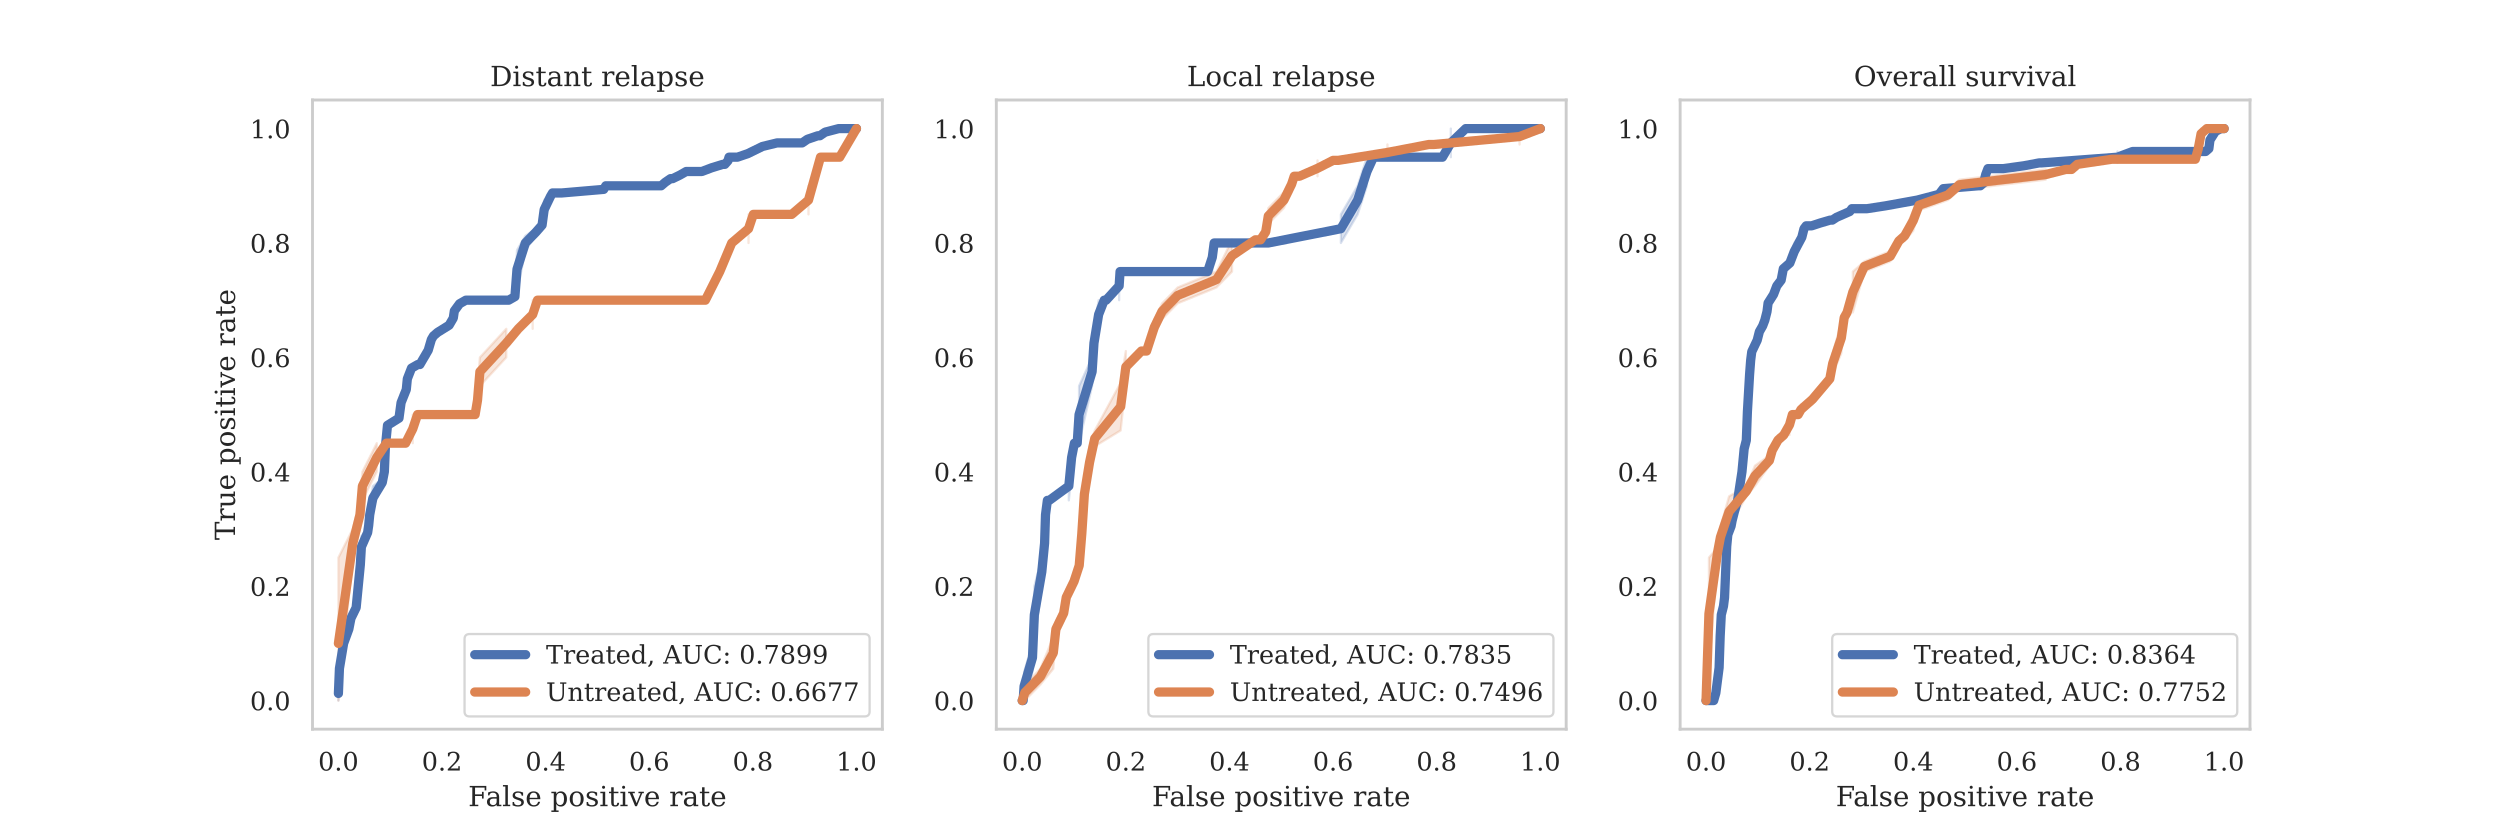 <?xml version="1.0" encoding="utf-8" standalone="no"?>
<!DOCTYPE svg PUBLIC "-//W3C//DTD SVG 1.1//EN"
  "http://www.w3.org/Graphics/SVG/1.1/DTD/svg11.dtd">
<!-- Created with matplotlib (https://matplotlib.org/) -->
<svg height="360pt" version="1.1" viewBox="0 0 1080 360" width="1080pt" xmlns="http://www.w3.org/2000/svg" xmlns:xlink="http://www.w3.org/1999/xlink">
 <defs>
  <style type="text/css">*{stroke-linecap:butt;stroke-linejoin:round;}</style>
 </defs>
 <g id="figure_1">
  <g id="patch_1">
   <path d="M 0 360 
L 1080 360 
L 1080 0 
L 0 0 
z
" style="fill:#ffffff;"/>
  </g>
  <g id="axes_1">
   <g id="patch_2">
    <path d="M 135 315 
L 381.176 315 
L 381.176 43.2 
L 135 43.2 
z
" style="fill:#ffffff;"/>
   </g>
   <g id="matplotlib.axis_1">
    <g id="xtick_1">
     <g id="text_1">
      <!-- 0.0 -->
      <g style="fill:#262626;" transform="translate(137.443 332.858)scale(0.11 -0.11)">
       <defs>
        <path d="M 31.781 3.422 
Q 39.266 3.422 42.969 11.625 
Q 46.688 19.828 46.688 36.375 
Q 46.688 52.984 42.969 61.188 
Q 39.266 69.391 31.781 69.391 
Q 24.312 69.391 20.594 61.188 
Q 16.891 52.984 16.891 36.375 
Q 16.891 19.828 20.594 11.625 
Q 24.312 3.422 31.781 3.422 
z
M 31.781 -1.422 
Q 19.922 -1.422 13.25 8.531 
Q 6.594 18.5 6.594 36.375 
Q 6.594 54.297 13.25 64.25 
Q 19.922 74.219 31.781 74.219 
Q 43.703 74.219 50.344 64.25 
Q 56.984 54.297 56.984 36.375 
Q 56.984 18.5 50.344 8.531 
Q 43.703 -1.422 31.781 -1.422 
z
" id="DejaVuSerif-48"/>
        <path d="M 9.422 5.078 
Q 9.422 7.812 11.281 9.719 
Q 13.141 11.625 15.922 11.625 
Q 18.609 11.625 20.5 9.719 
Q 22.406 7.812 22.406 5.078 
Q 22.406 2.391 20.5 0.484 
Q 18.609 -1.422 15.922 -1.422 
Q 13.141 -1.422 11.281 0.453 
Q 9.422 2.344 9.422 5.078 
z
" id="DejaVuSerif-46"/>
       </defs>
       <use xlink:href="#DejaVuSerif-48"/>
       <use x="63.623" xlink:href="#DejaVuSerif-46"/>
       <use x="95.41" xlink:href="#DejaVuSerif-48"/>
      </g>
     </g>
    </g>
    <g id="xtick_2">
     <g id="text_2">
      <!-- 0.2 -->
      <g style="fill:#262626;" transform="translate(182.202 332.858)scale(0.11 -0.11)">
       <defs>
        <path d="M 12.797 55.516 
L 7.328 55.516 
L 7.328 68.5 
Q 12.547 71.297 17.844 72.75 
Q 23.141 74.219 28.219 74.219 
Q 39.594 74.219 46.188 68.703 
Q 52.781 63.188 52.781 53.719 
Q 52.781 43.016 37.844 28.125 
Q 36.672 27 36.078 26.422 
L 17.672 8.016 
L 48.094 8.016 
L 48.094 17 
L 53.812 17 
L 53.812 0 
L 6.781 0 
L 6.781 5.328 
L 28.906 27.391 
Q 36.234 34.719 39.359 40.844 
Q 42.484 46.969 42.484 53.719 
Q 42.484 61.078 38.641 65.234 
Q 34.812 69.391 28.078 69.391 
Q 21.094 69.391 17.281 65.922 
Q 13.484 62.453 12.797 55.516 
z
" id="DejaVuSerif-50"/>
       </defs>
       <use xlink:href="#DejaVuSerif-48"/>
       <use x="63.623" xlink:href="#DejaVuSerif-46"/>
       <use x="95.41" xlink:href="#DejaVuSerif-50"/>
      </g>
     </g>
    </g>
    <g id="xtick_3">
     <g id="text_3">
      <!-- 0.4 -->
      <g style="fill:#262626;" transform="translate(226.962 332.858)scale(0.11 -0.11)">
       <defs>
        <path d="M 34.906 24.703 
L 34.906 63.484 
L 10.016 24.703 
z
M 56.391 0 
L 23.188 0 
L 23.188 5.172 
L 34.906 5.172 
L 34.906 19.484 
L 3.078 19.484 
L 3.078 24.812 
L 35.016 74.219 
L 44.672 74.219 
L 44.672 24.703 
L 58.594 24.703 
L 58.594 19.484 
L 44.672 19.484 
L 44.672 5.172 
L 56.391 5.172 
z
" id="DejaVuSerif-52"/>
       </defs>
       <use xlink:href="#DejaVuSerif-48"/>
       <use x="63.623" xlink:href="#DejaVuSerif-46"/>
       <use x="95.41" xlink:href="#DejaVuSerif-52"/>
      </g>
     </g>
    </g>
    <g id="xtick_4">
     <g id="text_4">
      <!-- 0.6 -->
      <g style="fill:#262626;" transform="translate(271.721 332.858)scale(0.11 -0.11)">
       <defs>
        <path d="M 32.719 3.422 
Q 39.594 3.422 43.297 8.469 
Q 47.016 13.531 47.016 23 
Q 47.016 32.469 43.297 37.516 
Q 39.594 42.578 32.719 42.578 
Q 25.734 42.578 22.062 37.688 
Q 18.406 32.812 18.406 23.578 
Q 18.406 13.875 22.109 8.641 
Q 25.828 3.422 32.719 3.422 
z
M 16.797 40.141 
Q 20.125 43.797 24.312 45.594 
Q 28.516 47.406 33.797 47.406 
Q 44.672 47.406 51 40.859 
Q 57.328 34.328 57.328 23 
Q 57.328 11.922 50.516 5.25 
Q 43.703 -1.422 32.328 -1.422 
Q 19.969 -1.422 13.328 7.781 
Q 6.688 17 6.688 34.078 
Q 6.688 53.219 14.547 63.719 
Q 22.406 74.219 36.719 74.219 
Q 40.578 74.219 44.828 73.484 
Q 49.078 72.75 53.516 71.297 
L 53.516 59.281 
L 48 59.281 
Q 47.406 64.203 44.234 66.797 
Q 41.062 69.391 35.688 69.391 
Q 26.219 69.391 21.578 62.203 
Q 16.938 55.031 16.797 40.141 
z
" id="DejaVuSerif-54"/>
       </defs>
       <use xlink:href="#DejaVuSerif-48"/>
       <use x="63.623" xlink:href="#DejaVuSerif-46"/>
       <use x="95.41" xlink:href="#DejaVuSerif-54"/>
      </g>
     </g>
    </g>
    <g id="xtick_5">
     <g id="text_5">
      <!-- 0.8 -->
      <g style="fill:#262626;" transform="translate(316.481 332.858)scale(0.11 -0.11)">
       <defs>
        <path d="M 46.578 19.922 
Q 46.578 27.734 42.688 32.047 
Q 38.812 36.375 31.781 36.375 
Q 24.75 36.375 20.875 32.047 
Q 17 27.734 17 19.922 
Q 17 12.062 20.875 7.734 
Q 24.75 3.422 31.781 3.422 
Q 38.812 3.422 42.688 7.734 
Q 46.578 12.062 46.578 19.922 
z
M 44.578 55.328 
Q 44.578 61.969 41.203 65.672 
Q 37.844 69.391 31.781 69.391 
Q 25.781 69.391 22.391 65.672 
Q 19 61.969 19 55.328 
Q 19 48.641 22.391 44.922 
Q 25.781 41.219 31.781 41.219 
Q 37.844 41.219 41.203 44.922 
Q 44.578 48.641 44.578 55.328 
z
M 39.312 38.812 
Q 47.609 37.703 52.25 32.688 
Q 56.891 27.688 56.891 19.922 
Q 56.891 9.672 50.391 4.125 
Q 43.891 -1.422 31.781 -1.422 
Q 19.734 -1.422 13.203 4.125 
Q 6.688 9.672 6.688 19.922 
Q 6.688 27.688 11.328 32.688 
Q 15.969 37.703 24.312 38.812 
Q 16.938 40.141 13 44.406 
Q 9.078 48.688 9.078 55.328 
Q 9.078 64.109 15.125 69.156 
Q 21.188 74.219 31.781 74.219 
Q 42.391 74.219 48.438 69.156 
Q 54.5 64.109 54.5 55.328 
Q 54.5 48.688 50.562 44.406 
Q 46.625 40.141 39.312 38.812 
z
" id="DejaVuSerif-56"/>
       </defs>
       <use xlink:href="#DejaVuSerif-48"/>
       <use x="63.623" xlink:href="#DejaVuSerif-46"/>
       <use x="95.41" xlink:href="#DejaVuSerif-56"/>
      </g>
     </g>
    </g>
    <g id="xtick_6">
     <g id="text_6">
      <!-- 1.0 -->
      <g style="fill:#262626;" transform="translate(361.24 332.858)scale(0.11 -0.11)">
       <defs>
        <path d="M 14.203 0 
L 14.203 5.172 
L 26.906 5.172 
L 26.906 65.828 
L 12.203 56.297 
L 12.203 62.703 
L 29.984 74.219 
L 36.719 74.219 
L 36.719 5.172 
L 49.422 5.172 
L 49.422 0 
z
" id="DejaVuSerif-49"/>
       </defs>
       <use xlink:href="#DejaVuSerif-49"/>
       <use x="63.623" xlink:href="#DejaVuSerif-46"/>
       <use x="95.41" xlink:href="#DejaVuSerif-48"/>
      </g>
     </g>
    </g>
    <g id="text_7">
     <!-- False positive rate -->
     <g style="fill:#262626;" transform="translate(202.259 348.264)scale(0.12 -0.12)">
      <defs>
       <path d="M 5.516 0 
L 5.516 5.172 
L 14.797 5.172 
L 14.797 67.672 
L 5.516 67.672 
L 5.516 72.906 
L 65.188 72.906 
L 65.188 56.688 
L 59.188 56.688 
L 59.188 66.891 
L 24.703 66.891 
L 24.703 42.484 
L 49.609 42.484 
L 49.609 51.609 
L 55.609 51.609 
L 55.609 27.391 
L 49.609 27.391 
L 49.609 36.531 
L 24.703 36.531 
L 24.703 5.172 
L 36.375 5.172 
L 36.375 0 
z
" id="DejaVuSerif-70"/>
       <path d="M 39.797 16.312 
L 39.797 27.297 
L 28.219 27.297 
Q 21.531 27.297 18.25 24.406 
Q 14.984 21.531 14.984 15.578 
Q 14.984 10.156 18.297 6.984 
Q 21.625 3.812 27.297 3.812 
Q 32.906 3.812 36.344 7.281 
Q 39.797 10.75 39.797 16.312 
z
M 48.781 32.422 
L 48.781 5.172 
L 56.781 5.172 
L 56.781 0 
L 39.797 0 
L 39.797 5.609 
Q 36.812 2 32.906 0.281 
Q 29 -1.422 23.781 -1.422 
Q 15.141 -1.422 10.062 3.172 
Q 4.984 7.766 4.984 15.578 
Q 4.984 23.641 10.797 28.078 
Q 16.609 32.516 27.203 32.516 
L 39.797 32.516 
L 39.797 36.078 
Q 39.797 42 36.203 45.234 
Q 32.625 48.484 26.125 48.484 
Q 20.75 48.484 17.578 46.047 
Q 14.406 43.609 13.625 38.812 
L 8.984 38.812 
L 8.984 49.312 
Q 13.672 51.312 18.094 52.312 
Q 22.516 53.328 26.703 53.328 
Q 37.5 53.328 43.141 47.969 
Q 48.781 42.625 48.781 32.422 
z
" id="DejaVuSerif-97"/>
       <path d="M 20.516 5.172 
L 29 5.172 
L 29 0 
L 2.875 0 
L 2.875 5.172 
L 11.531 5.172 
L 11.531 70.797 
L 2.875 70.797 
L 2.875 75.984 
L 20.516 75.984 
z
" id="DejaVuSerif-108"/>
       <path d="M 5.609 2.875 
L 5.609 14.984 
L 10.797 14.984 
Q 10.984 9.188 14.422 6.297 
Q 17.875 3.422 24.609 3.422 
Q 30.672 3.422 33.844 5.688 
Q 37.016 7.953 37.016 12.312 
Q 37.016 15.719 34.688 17.812 
Q 32.375 19.922 24.906 22.312 
L 18.406 24.516 
Q 11.719 26.656 8.719 29.875 
Q 5.719 33.109 5.719 38.094 
Q 5.719 45.219 10.938 49.266 
Q 16.156 53.328 25.391 53.328 
Q 29.5 53.328 34.031 52.25 
Q 38.578 51.172 43.406 49.125 
L 43.406 37.797 
L 38.234 37.797 
Q 38.031 42.828 34.703 45.656 
Q 31.391 48.484 25.688 48.484 
Q 20.016 48.484 17.109 46.484 
Q 14.203 44.484 14.203 40.484 
Q 14.203 37.203 16.406 35.219 
Q 18.609 33.25 25.203 31.203 
L 32.328 29 
Q 39.703 26.703 42.938 23.266 
Q 46.188 19.828 46.188 14.406 
Q 46.188 7.031 40.547 2.797 
Q 34.906 -1.422 25 -1.422 
Q 19.969 -1.422 15.188 -0.344 
Q 10.406 0.734 5.609 2.875 
z
" id="DejaVuSerif-115"/>
       <path d="M 54.203 25 
L 15.484 25 
L 15.484 24.609 
Q 15.484 14.109 19.438 8.766 
Q 23.391 3.422 31.109 3.422 
Q 37.016 3.422 40.797 6.516 
Q 44.578 9.625 46.094 15.719 
L 53.328 15.719 
Q 51.172 7.172 45.375 2.875 
Q 39.594 -1.422 30.172 -1.422 
Q 18.797 -1.422 11.891 6.078 
Q 4.984 13.578 4.984 25.984 
Q 4.984 38.281 11.766 45.797 
Q 18.562 53.328 29.594 53.328 
Q 41.359 53.328 47.656 46.062 
Q 53.953 38.812 54.203 25 
z
M 43.609 30.172 
Q 43.312 39.266 39.766 43.875 
Q 36.234 48.484 29.594 48.484 
Q 23.391 48.484 19.828 43.844 
Q 16.266 39.203 15.484 30.172 
z
" id="DejaVuSerif-101"/>
       <path id="DejaVuSerif-32"/>
       <path d="M 20.516 28.516 
L 20.516 23.391 
Q 20.516 14.016 24.094 9.109 
Q 27.688 4.203 34.516 4.203 
Q 41.406 4.203 44.938 9.719 
Q 48.484 15.234 48.484 25.984 
Q 48.484 36.766 44.938 42.234 
Q 41.406 47.703 34.516 47.703 
Q 27.688 47.703 24.094 42.766 
Q 20.516 37.844 20.516 28.516 
z
M 11.531 46.688 
L 2.875 46.688 
L 2.875 51.906 
L 20.516 51.906 
L 20.516 43.797 
Q 23.141 48.688 27.219 51 
Q 31.297 53.328 37.312 53.328 
Q 46.875 53.328 52.922 45.75 
Q 58.984 38.188 58.984 25.984 
Q 58.984 13.766 52.922 6.172 
Q 46.875 -1.422 37.312 -1.422 
Q 31.297 -1.422 27.219 0.891 
Q 23.141 3.219 20.516 8.109 
L 20.516 -15.578 
L 29 -15.578 
L 29 -20.797 
L 2.875 -20.797 
L 2.875 -15.578 
L 11.531 -15.578 
z
" id="DejaVuSerif-112"/>
       <path d="M 30.078 3.422 
Q 37.312 3.422 40.984 9.125 
Q 44.672 14.844 44.672 25.984 
Q 44.672 37.109 40.984 42.797 
Q 37.312 48.484 30.078 48.484 
Q 22.859 48.484 19.172 42.797 
Q 15.484 37.109 15.484 25.984 
Q 15.484 14.844 19.188 9.125 
Q 22.906 3.422 30.078 3.422 
z
M 30.078 -1.422 
Q 18.75 -1.422 11.859 6.078 
Q 4.984 13.578 4.984 25.984 
Q 4.984 38.375 11.844 45.844 
Q 18.703 53.328 30.078 53.328 
Q 41.453 53.328 48.312 45.844 
Q 55.172 38.375 55.172 25.984 
Q 55.172 13.578 48.312 6.078 
Q 41.453 -1.422 30.078 -1.422 
z
" id="DejaVuSerif-111"/>
       <path d="M 9.719 68.016 
Q 9.719 70.266 11.344 71.922 
Q 12.984 73.578 15.281 73.578 
Q 17.531 73.578 19.156 71.922 
Q 20.797 70.266 20.797 68.016 
Q 20.797 65.719 19.188 64.109 
Q 17.578 62.5 15.281 62.5 
Q 12.984 62.5 11.344 64.109 
Q 9.719 65.719 9.719 68.016 
z
M 21.188 5.172 
L 29.688 5.172 
L 29.688 0 
L 3.609 0 
L 3.609 5.172 
L 12.203 5.172 
L 12.203 46.688 
L 3.609 46.688 
L 3.609 51.906 
L 21.188 51.906 
z
" id="DejaVuSerif-105"/>
       <path d="M 10.797 46.688 
L 2.875 46.688 
L 2.875 51.906 
L 10.797 51.906 
L 10.797 68.016 
L 19.828 68.016 
L 19.828 51.906 
L 36.719 51.906 
L 36.719 46.688 
L 19.828 46.688 
L 19.828 13.719 
Q 19.828 7.125 21.094 5.266 
Q 22.359 3.422 25.781 3.422 
Q 29.297 3.422 30.906 5.484 
Q 32.516 7.562 32.625 12.203 
L 39.406 12.203 
Q 39.016 5.125 35.547 1.844 
Q 32.078 -1.422 25 -1.422 
Q 17.234 -1.422 14.016 2.016 
Q 10.797 5.469 10.797 13.719 
z
" id="DejaVuSerif-116"/>
       <path d="M 24.703 0 
L 5.609 46.688 
L -0.297 46.688 
L -0.297 51.906 
L 23.578 51.906 
L 23.578 46.688 
L 15.281 46.688 
L 29.891 10.984 
L 44.484 46.688 
L 36.719 46.688 
L 36.719 51.906 
L 56.203 51.906 
L 56.203 46.688 
L 50.391 46.688 
L 31.297 0 
z
" id="DejaVuSerif-118"/>
       <path d="M 47.797 52 
L 47.797 39.016 
L 42.625 39.016 
Q 42.391 42.875 40.484 44.781 
Q 38.578 46.688 34.906 46.688 
Q 28.266 46.688 24.719 42.094 
Q 21.188 37.5 21.188 28.906 
L 21.188 5.172 
L 31.594 5.172 
L 31.594 0 
L 4.109 0 
L 4.109 5.172 
L 12.203 5.172 
L 12.203 46.781 
L 3.609 46.781 
L 3.609 51.906 
L 21.188 51.906 
L 21.188 42.672 
Q 23.828 48.094 27.969 50.703 
Q 32.125 53.328 38.094 53.328 
Q 40.281 53.328 42.703 52.984 
Q 45.125 52.641 47.797 52 
z
" id="DejaVuSerif-114"/>
      </defs>
      <use xlink:href="#DejaVuSerif-70"/>
      <use x="62.635" xlink:href="#DejaVuSerif-97"/>
      <use x="122.254" xlink:href="#DejaVuSerif-108"/>
      <use x="154.236" xlink:href="#DejaVuSerif-115"/>
      <use x="205.555" xlink:href="#DejaVuSerif-101"/>
      <use x="264.734" xlink:href="#DejaVuSerif-32"/>
      <use x="296.521" xlink:href="#DejaVuSerif-112"/>
      <use x="360.535" xlink:href="#DejaVuSerif-111"/>
      <use x="420.74" xlink:href="#DejaVuSerif-115"/>
      <use x="472.059" xlink:href="#DejaVuSerif-105"/>
      <use x="504.041" xlink:href="#DejaVuSerif-116"/>
      <use x="544.227" xlink:href="#DejaVuSerif-105"/>
      <use x="576.209" xlink:href="#DejaVuSerif-118"/>
      <use x="632.703" xlink:href="#DejaVuSerif-101"/>
      <use x="691.883" xlink:href="#DejaVuSerif-32"/>
      <use x="723.67" xlink:href="#DejaVuSerif-114"/>
      <use x="771.473" xlink:href="#DejaVuSerif-97"/>
      <use x="831.092" xlink:href="#DejaVuSerif-116"/>
      <use x="871.277" xlink:href="#DejaVuSerif-101"/>
     </g>
    </g>
   </g>
   <g id="matplotlib.axis_2">
    <g id="ytick_1">
     <g id="text_8">
      <!-- 0.0 -->
      <g style="fill:#262626;" transform="translate(108.007 306.825)scale(0.11 -0.11)">
       <use xlink:href="#DejaVuSerif-48"/>
       <use x="63.623" xlink:href="#DejaVuSerif-46"/>
       <use x="95.41" xlink:href="#DejaVuSerif-48"/>
      </g>
     </g>
    </g>
    <g id="ytick_2">
     <g id="text_9">
      <!-- 0.2 -->
      <g style="fill:#262626;" transform="translate(108.007 257.406)scale(0.11 -0.11)">
       <use xlink:href="#DejaVuSerif-48"/>
       <use x="63.623" xlink:href="#DejaVuSerif-46"/>
       <use x="95.41" xlink:href="#DejaVuSerif-50"/>
      </g>
     </g>
    </g>
    <g id="ytick_3">
     <g id="text_10">
      <!-- 0.4 -->
      <g style="fill:#262626;" transform="translate(108.007 207.988)scale(0.11 -0.11)">
       <use xlink:href="#DejaVuSerif-48"/>
       <use x="63.623" xlink:href="#DejaVuSerif-46"/>
       <use x="95.41" xlink:href="#DejaVuSerif-52"/>
      </g>
     </g>
    </g>
    <g id="ytick_4">
     <g id="text_11">
      <!-- 0.6 -->
      <g style="fill:#262626;" transform="translate(108.007 158.57)scale(0.11 -0.11)">
       <use xlink:href="#DejaVuSerif-48"/>
       <use x="63.623" xlink:href="#DejaVuSerif-46"/>
       <use x="95.41" xlink:href="#DejaVuSerif-54"/>
      </g>
     </g>
    </g>
    <g id="ytick_5">
     <g id="text_12">
      <!-- 0.8 -->
      <g style="fill:#262626;" transform="translate(108.007 109.152)scale(0.11 -0.11)">
       <use xlink:href="#DejaVuSerif-48"/>
       <use x="63.623" xlink:href="#DejaVuSerif-46"/>
       <use x="95.41" xlink:href="#DejaVuSerif-56"/>
      </g>
     </g>
    </g>
    <g id="ytick_6">
     <g id="text_13">
      <!-- 1.0 -->
      <g style="fill:#262626;" transform="translate(108.007 59.734)scale(0.11 -0.11)">
       <use xlink:href="#DejaVuSerif-49"/>
       <use x="63.623" xlink:href="#DejaVuSerif-46"/>
       <use x="95.41" xlink:href="#DejaVuSerif-48"/>
      </g>
     </g>
    </g>
    <g id="text_14">
     <!-- True positive rate -->
     <g style="fill:#262626;" transform="translate(101.511 233.33)rotate(-90)scale(0.12 -0.12)">
      <defs>
       <path d="M 19.094 0 
L 19.094 5.172 
L 28.422 5.172 
L 28.422 67.094 
L 6.984 67.094 
L 6.984 55.719 
L 0.984 55.719 
L 0.984 72.906 
L 65.719 72.906 
L 65.719 55.719 
L 59.719 55.719 
L 59.719 67.094 
L 38.281 67.094 
L 38.281 5.172 
L 47.609 5.172 
L 47.609 0 
z
" id="DejaVuSerif-84"/>
       <path d="M 35.406 51.906 
L 52.203 51.906 
L 52.203 5.172 
L 60.688 5.172 
L 60.688 0 
L 43.219 0 
L 43.219 9.188 
Q 40.719 4 36.766 1.281 
Q 32.812 -1.422 27.594 -1.422 
Q 18.953 -1.422 14.875 3.484 
Q 10.797 8.406 10.797 18.891 
L 10.797 46.688 
L 2.688 46.688 
L 2.688 51.906 
L 19.828 51.906 
L 19.828 21.688 
Q 19.828 12.203 22.141 8.688 
Q 24.469 5.172 30.422 5.172 
Q 36.672 5.172 39.938 9.766 
Q 43.219 14.359 43.219 23.094 
L 43.219 46.688 
L 35.406 46.688 
z
" id="DejaVuSerif-117"/>
      </defs>
      <use xlink:href="#DejaVuSerif-84"/>
      <use x="66.699" xlink:href="#DejaVuSerif-114"/>
      <use x="114.502" xlink:href="#DejaVuSerif-117"/>
      <use x="178.906" xlink:href="#DejaVuSerif-101"/>
      <use x="238.086" xlink:href="#DejaVuSerif-32"/>
      <use x="269.873" xlink:href="#DejaVuSerif-112"/>
      <use x="333.887" xlink:href="#DejaVuSerif-111"/>
      <use x="394.092" xlink:href="#DejaVuSerif-115"/>
      <use x="445.41" xlink:href="#DejaVuSerif-105"/>
      <use x="477.393" xlink:href="#DejaVuSerif-116"/>
      <use x="517.578" xlink:href="#DejaVuSerif-105"/>
      <use x="549.561" xlink:href="#DejaVuSerif-118"/>
      <use x="606.055" xlink:href="#DejaVuSerif-101"/>
      <use x="665.234" xlink:href="#DejaVuSerif-32"/>
      <use x="697.021" xlink:href="#DejaVuSerif-114"/>
      <use x="744.824" xlink:href="#DejaVuSerif-97"/>
      <use x="804.443" xlink:href="#DejaVuSerif-116"/>
      <use x="844.629" xlink:href="#DejaVuSerif-101"/>
     </g>
    </g>
   </g>
   <g id="PolyCollection_1">
    <path clip-path="url(#p846f8ddeae)" d="M 146.19 296.468 
L 146.19 302.645 
L 146.641 296.468 
L 148.446 281.025 
L 150.702 274.848 
L 151.604 268.67 
L 153.86 265.582 
L 154.763 259.405 
L 155.665 247.05 
L 156.116 240.873 
L 158.824 231.607 
L 159.275 228.518 
L 159.726 225.43 
L 161.08 219.252 
L 165.14 209.986 
L 166.043 206.898 
L 166.494 200.72 
L 167.396 185.277 
L 172.36 182.189 
L 173.262 179.1 
L 175.518 169.834 
L 175.969 166.745 
L 177.774 160.568 
L 177.774 157.48 
L 177.774 157.48 
L 175.969 160.568 
L 175.518 166.745 
L 173.262 169.834 
L 172.36 179.1 
L 167.396 182.189 
L 166.494 185.277 
L 166.043 200.72 
L 165.14 206.898 
L 161.08 209.986 
L 159.726 219.252 
L 159.275 225.43 
L 158.824 228.518 
L 156.116 231.607 
L 155.665 240.873 
L 154.763 247.05 
L 153.86 259.405 
L 151.604 265.582 
L 150.702 268.67 
L 148.446 274.848 
L 146.641 281.025 
L 146.19 296.468 
z
" style="fill:#4c72b0;fill-opacity:0.2;stroke:#4c72b0;stroke-opacity:0.2;"/>
    <path clip-path="url(#p846f8ddeae)" d="M 182.286 154.391 
L 182.286 157.48 
L 184.993 154.391 
L 186.347 148.214 
L 186.347 145.125 
L 186.347 145.125 
L 184.993 148.214 
L 182.286 154.391 
z
" style="fill:#4c72b0;fill-opacity:0.2;stroke:#4c72b0;stroke-opacity:0.2;"/>
    <path clip-path="url(#p846f8ddeae)" d="M 189.054 142.036 
L 189.054 145.125 
L 194.017 142.036 
L 195.822 138.948 
L 196.273 135.859 
L 198.529 132.77 
L 198.529 129.682 
L 198.529 129.682 
L 196.273 132.77 
L 195.822 135.859 
L 194.017 138.948 
L 189.054 142.036 
z
" style="fill:#4c72b0;fill-opacity:0.2;stroke:#4c72b0;stroke-opacity:0.2;"/>
    <path clip-path="url(#p846f8ddeae)" d="M 222.443 126.593 
L 222.443 129.682 
L 223.346 126.593 
L 226.955 108.061 
L 231.467 101.884 
L 234.174 98.795 
L 235.077 95.707 
L 237.784 86.441 
L 237.784 83.352 
L 237.784 83.352 
L 235.077 86.441 
L 234.174 95.707 
L 231.467 98.795 
L 226.955 101.884 
L 223.346 108.061 
L 222.443 126.593 
z
" style="fill:#4c72b0;fill-opacity:0.2;stroke:#4c72b0;stroke-opacity:0.2;"/>
    <path clip-path="url(#p846f8ddeae)" d="M 260.795 80.264 
L 260.795 83.352 
L 260.795 80.264 
L 260.795 80.264 
z
" style="fill:#4c72b0;fill-opacity:0.2;stroke:#4c72b0;stroke-opacity:0.2;"/>
    <path clip-path="url(#p846f8ddeae)" d="M 287.416 77.175 
L 287.416 80.264 
L 287.416 77.175 
L 287.416 77.175 
z
" style="fill:#4c72b0;fill-opacity:0.2;stroke:#4c72b0;stroke-opacity:0.2;"/>
    <path clip-path="url(#p846f8ddeae)" d="M 293.733 74.086 
L 293.733 77.175 
L 293.733 74.086 
L 293.733 74.086 
z
" style="fill:#4c72b0;fill-opacity:0.2;stroke:#4c72b0;stroke-opacity:0.2;"/>
    <path clip-path="url(#p846f8ddeae)" d="M 307.269 70.998 
L 307.269 74.086 
L 307.269 70.998 
L 307.269 70.998 
z
" style="fill:#4c72b0;fill-opacity:0.2;stroke:#4c72b0;stroke-opacity:0.2;"/>
    <path clip-path="url(#p846f8ddeae)" d="M 314.489 67.909 
L 314.489 70.998 
L 314.489 67.909 
L 314.489 67.909 
z
" style="fill:#4c72b0;fill-opacity:0.2;stroke:#4c72b0;stroke-opacity:0.2;"/>
    <path clip-path="url(#p846f8ddeae)" d="M 323.061 64.82 
L 323.061 67.909 
L 329.378 64.82 
L 329.378 61.732 
L 329.378 61.732 
L 323.061 64.82 
z
" style="fill:#4c72b0;fill-opacity:0.2;stroke:#4c72b0;stroke-opacity:0.2;"/>
    <path clip-path="url(#p846f8ddeae)" d="M 348.78 58.643 
L 348.78 61.732 
L 348.78 58.643 
L 348.78 58.643 
z
" style="fill:#4c72b0;fill-opacity:0.2;stroke:#4c72b0;stroke-opacity:0.2;"/>
    <path clip-path="url(#p846f8ddeae)" d="M 356.451 55.555 
L 356.451 58.643 
L 356.451 55.555 
L 356.451 55.555 
z
" style="fill:#4c72b0;fill-opacity:0.2;stroke:#4c72b0;stroke-opacity:0.2;"/>
   </g>
   <g id="PolyCollection_2">
    <path clip-path="url(#p846f8ddeae)" d="M 146.19 240.873 
L 146.19 302.645 
L 152.406 240.873 
L 155.515 228.518 
L 156.551 216.164 
L 162.767 203.809 
L 162.767 191.455 
L 162.767 191.455 
L 156.551 203.809 
L 155.515 216.164 
L 152.406 228.518 
L 146.19 240.873 
z
" style="fill:#dd8452;fill-opacity:0.2;stroke:#dd8452;stroke-opacity:0.2;"/>
    <path clip-path="url(#p846f8ddeae)" d="M 178.309 179.1 
L 178.309 191.455 
L 178.309 179.1 
L 178.309 179.1 
z
" style="fill:#dd8452;fill-opacity:0.2;stroke:#dd8452;stroke-opacity:0.2;"/>
    <path clip-path="url(#p846f8ddeae)" d="M 206.283 166.745 
L 206.283 179.1 
L 207.32 166.745 
L 218.717 154.391 
L 218.717 142.036 
L 218.717 142.036 
L 207.32 154.391 
L 206.283 166.745 
z
" style="fill:#dd8452;fill-opacity:0.2;stroke:#dd8452;stroke-opacity:0.2;"/>
    <path clip-path="url(#p846f8ddeae)" d="M 230.114 129.682 
L 230.114 142.036 
L 230.114 129.682 
L 230.114 129.682 
z
" style="fill:#dd8452;fill-opacity:0.2;stroke:#dd8452;stroke-opacity:0.2;"/>
    <path clip-path="url(#p846f8ddeae)" d="M 323.362 92.618 
L 323.362 104.973 
L 323.362 92.618 
L 323.362 92.618 
z
" style="fill:#dd8452;fill-opacity:0.2;stroke:#dd8452;stroke-opacity:0.2;"/>
    <path clip-path="url(#p846f8ddeae)" d="M 349.265 80.264 
L 349.265 92.618 
L 349.265 80.264 
L 349.265 80.264 
z
" style="fill:#dd8452;fill-opacity:0.2;stroke:#dd8452;stroke-opacity:0.2;"/>
   </g>
   <g id="line2d_1">
    <path clip-path="url(#p846f8ddeae)" d="M 146.19 299.557 
L 146.641 288.747 
L 148.446 277.936 
L 150.702 271.759 
L 151.604 267.126 
L 153.86 262.493 
L 154.763 253.227 
L 155.665 243.961 
L 156.116 236.24 
L 158.824 230.062 
L 159.275 226.974 
L 159.726 222.341 
L 161.08 215.134 
L 165.14 208.442 
L 166.043 203.809 
L 166.494 192.999 
L 167.396 183.733 
L 172.36 180.644 
L 173.262 173.952 
L 175.518 168.29 
L 175.969 163.657 
L 177.774 159.024 
L 180.481 157.48 
L 181.384 157.48 
L 182.286 155.935 
L 184.993 151.302 
L 186.347 146.669 
L 187.249 145.125 
L 189.054 143.581 
L 194.017 140.492 
L 195.822 137.403 
L 196.273 134.315 
L 198.529 131.226 
L 201.237 129.682 
L 202.139 129.682 
L 202.59 129.682 
L 203.493 129.682 
L 218.834 129.682 
L 219.736 129.682 
L 222.443 128.137 
L 223.346 116.298 
L 226.955 104.973 
L 231.467 100.34 
L 234.174 97.251 
L 235.077 90.559 
L 237.784 84.897 
L 238.686 83.352 
L 239.589 83.352 
L 240.491 83.352 
L 241.845 83.352 
L 242.747 83.352 
L 260.795 81.808 
L 261.698 80.264 
L 262.6 80.264 
L 284.709 80.264 
L 285.612 80.264 
L 287.416 78.719 
L 289.672 77.175 
L 290.575 77.175 
L 293.733 75.631 
L 296.441 74.086 
L 297.343 74.086 
L 302.306 74.086 
L 303.209 74.086 
L 307.269 72.542 
L 312.233 70.998 
L 313.135 70.998 
L 314.489 69.453 
L 314.94 67.909 
L 315.842 67.909 
L 317.647 67.909 
L 318.549 67.909 
L 323.061 66.365 
L 329.378 63.276 
L 335.695 61.732 
L 336.598 61.732 
L 345.622 61.732 
L 346.524 61.732 
L 348.78 60.188 
L 353.292 58.643 
L 354.195 58.643 
L 356.451 57.099 
L 362.316 55.555 
L 363.219 55.555 
L 365.023 55.555 
L 366.828 55.555 
L 367.279 55.555 
L 368.182 55.555 
L 369.987 55.555 
" style="fill:none;stroke:#4c72b0;stroke-linecap:round;stroke-width:4;"/>
   </g>
   <g id="line2d_2">
    <path clip-path="url(#p846f8ddeae)" d="M 146.19 277.936 
L 152.406 234.695 
L 155.515 222.341 
L 156.551 209.986 
L 162.767 197.632 
L 166.912 191.455 
L 168.984 191.455 
L 170.02 191.455 
L 175.201 191.455 
L 178.309 185.277 
L 180.381 179.1 
L 188.67 179.1 
L 194.886 179.1 
L 196.959 179.1 
L 205.247 179.1 
L 206.283 172.923 
L 207.32 160.568 
L 218.717 148.214 
L 223.897 142.036 
L 230.114 135.859 
L 232.186 129.682 
L 239.439 129.682 
L 245.655 129.682 
L 254.98 129.682 
L 261.197 129.682 
L 262.233 129.682 
L 268.449 129.682 
L 290.207 129.682 
L 295.388 129.682 
L 303.676 129.682 
L 304.713 129.682 
L 310.929 117.327 
L 316.11 104.973 
L 323.362 98.795 
L 325.434 92.618 
L 335.795 92.618 
L 342.012 92.618 
L 349.265 86.441 
L 354.445 67.909 
L 362.734 67.909 
L 369.987 55.555 
" style="fill:none;stroke:#dd8452;stroke-linecap:round;stroke-width:4;"/>
   </g>
   <g id="patch_3">
    <path d="M 135 315 
L 135 43.2 
" style="fill:none;stroke:#cccccc;stroke-linecap:square;stroke-linejoin:miter;stroke-width:1.25;"/>
   </g>
   <g id="patch_4">
    <path d="M 381.176 315 
L 381.176 43.2 
" style="fill:none;stroke:#cccccc;stroke-linecap:square;stroke-linejoin:miter;stroke-width:1.25;"/>
   </g>
   <g id="patch_5">
    <path d="M 135 315 
L 381.176 315 
" style="fill:none;stroke:#cccccc;stroke-linecap:square;stroke-linejoin:miter;stroke-width:1.25;"/>
   </g>
   <g id="patch_6">
    <path d="M 135 43.2 
L 381.176 43.2 
" style="fill:none;stroke:#cccccc;stroke-linecap:square;stroke-linejoin:miter;stroke-width:1.25;"/>
   </g>
   <g id="text_15">
    <!-- Distant relapse -->
    <g style="fill:#262626;" transform="translate(211.722 37.2)scale(0.12 -0.12)">
     <defs>
      <path d="M 24.703 5.172 
L 33.797 5.172 
Q 48 5.172 55.594 13.281 
Q 63.188 21.391 63.188 36.531 
Q 63.188 51.656 55.609 59.656 
Q 48.047 67.672 33.797 67.672 
L 24.703 67.672 
z
M 5.516 0 
L 5.516 5.172 
L 14.797 5.172 
L 14.797 67.672 
L 5.516 67.672 
L 5.516 72.906 
L 34.516 72.906 
Q 53.375 72.906 63.891 63.281 
Q 74.422 53.656 74.422 36.531 
Q 74.422 19.344 63.875 9.672 
Q 53.328 0 34.516 0 
z
" id="DejaVuSerif-68"/>
      <path d="M 4.109 0 
L 4.109 5.172 
L 12.203 5.172 
L 12.203 46.688 
L 3.609 46.688 
L 3.609 51.906 
L 21.188 51.906 
L 21.188 42.672 
Q 23.688 47.953 27.656 50.641 
Q 31.641 53.328 36.922 53.328 
Q 45.516 53.328 49.562 48.391 
Q 53.609 43.453 53.609 33.016 
L 53.609 5.172 
L 61.625 5.172 
L 61.625 0 
L 36.812 0 
L 36.812 5.172 
L 44.578 5.172 
L 44.578 30.172 
Q 44.578 39.703 42.234 43.234 
Q 39.891 46.781 33.984 46.781 
Q 27.734 46.781 24.453 42.203 
Q 21.188 37.641 21.188 28.906 
L 21.188 5.172 
L 29 5.172 
L 29 0 
z
" id="DejaVuSerif-110"/>
     </defs>
     <use xlink:href="#DejaVuSerif-68"/>
     <use x="80.176" xlink:href="#DejaVuSerif-105"/>
     <use x="112.158" xlink:href="#DejaVuSerif-115"/>
     <use x="163.477" xlink:href="#DejaVuSerif-116"/>
     <use x="203.662" xlink:href="#DejaVuSerif-97"/>
     <use x="263.281" xlink:href="#DejaVuSerif-110"/>
     <use x="327.686" xlink:href="#DejaVuSerif-116"/>
     <use x="367.871" xlink:href="#DejaVuSerif-32"/>
     <use x="399.658" xlink:href="#DejaVuSerif-114"/>
     <use x="447.461" xlink:href="#DejaVuSerif-101"/>
     <use x="506.641" xlink:href="#DejaVuSerif-108"/>
     <use x="538.623" xlink:href="#DejaVuSerif-97"/>
     <use x="598.242" xlink:href="#DejaVuSerif-112"/>
     <use x="662.256" xlink:href="#DejaVuSerif-115"/>
     <use x="713.574" xlink:href="#DejaVuSerif-101"/>
    </g>
   </g>
   <g id="legend_1">
    <g id="patch_7">
     <path d="M 202.885 309.5 
L 373.476 309.5 
Q 375.676 309.5 375.676 307.3 
L 375.676 276.108 
Q 375.676 273.908 373.476 273.908 
L 202.885 273.908 
Q 200.685 273.908 200.685 276.108 
L 200.685 307.3 
Q 200.685 309.5 202.885 309.5 
z
" style="fill:#ffffff;opacity:0.8;stroke:#cccccc;stroke-linejoin:miter;"/>
    </g>
    <g id="line2d_3">
     <path d="M 205.085 282.816 
L 227.085 282.816 
" style="fill:none;stroke:#4c72b0;stroke-linecap:round;stroke-width:4;"/>
    </g>
    <g id="line2d_4"/>
    <g id="text_16">
     <!-- Treated, AUC: 0.7899 -->
     <g style="fill:#262626;" transform="translate(235.885 286.666)scale(0.11 -0.11)">
      <defs>
       <path d="M 52.484 5.172 
L 61.078 5.172 
L 61.078 0 
L 43.5 0 
L 43.5 8.109 
Q 40.875 3.219 36.797 0.891 
Q 32.719 -1.422 26.703 -1.422 
Q 17.141 -1.422 11.062 6.172 
Q 4.984 13.766 4.984 25.984 
Q 4.984 38.188 11.031 45.75 
Q 17.094 53.328 26.703 53.328 
Q 32.719 53.328 36.797 51 
Q 40.875 48.688 43.5 43.797 
L 43.5 70.797 
L 35.016 70.797 
L 35.016 75.984 
L 52.484 75.984 
z
M 43.5 23.391 
L 43.5 28.516 
Q 43.5 37.844 39.906 42.766 
Q 36.328 47.703 29.5 47.703 
Q 22.562 47.703 19.016 42.234 
Q 15.484 36.766 15.484 25.984 
Q 15.484 15.234 19.016 9.719 
Q 22.562 4.203 29.5 4.203 
Q 36.328 4.203 39.906 9.109 
Q 43.5 14.016 43.5 23.391 
z
" id="DejaVuSerif-100"/>
       <path d="M 3.609 -9.719 
Q 8.203 -6.344 10.344 -1.781 
Q 12.5 2.781 12.5 9.281 
L 12.5 11.078 
L 22.125 11.078 
Q 21.734 2.734 18.188 -3.25 
Q 14.656 -9.234 7.516 -13.625 
z
" id="DejaVuSerif-44"/>
       <path d="M 20.016 26.422 
L 46.781 26.422 
L 33.406 61.078 
z
M -0.594 0 
L -0.594 5.172 
L 5.812 5.172 
L 31.781 72.906 
L 39.984 72.906 
L 66.016 5.172 
L 73.188 5.172 
L 73.188 0 
L 46.688 0 
L 46.688 5.172 
L 54.781 5.172 
L 48.688 21.188 
L 18.016 21.188 
L 11.922 5.172 
L 19.922 5.172 
L 19.922 0 
z
" id="DejaVuSerif-65"/>
       <path d="M 14.016 67.672 
L 4.688 67.672 
L 4.688 72.906 
L 33.203 72.906 
L 33.203 67.672 
L 23.875 67.672 
L 23.875 29.984 
Q 23.875 16.016 28.438 10.5 
Q 33.016 4.984 44.188 4.984 
Q 55.375 4.984 59.938 10.5 
Q 64.5 16.016 64.5 29.984 
L 64.5 67.672 
L 55.172 67.672 
L 55.172 72.906 
L 79.781 72.906 
L 79.781 67.672 
L 70.516 67.672 
L 70.516 29 
Q 70.516 12.359 64.109 5.469 
Q 57.719 -1.422 42.391 -1.422 
Q 27.047 -1.422 20.531 5.516 
Q 14.016 12.453 14.016 29 
z
" id="DejaVuSerif-85"/>
       <path d="M 70.516 19.281 
Q 67.281 9.078 59.688 3.828 
Q 52.094 -1.422 40.484 -1.422 
Q 33.344 -1.422 27.234 1.016 
Q 21.141 3.469 16.406 8.203 
Q 10.938 13.672 8.266 20.625 
Q 5.609 27.594 5.609 36.375 
Q 5.609 53.375 15.422 63.797 
Q 25.25 74.219 41.312 74.219 
Q 47.266 74.219 54 72.656 
Q 60.75 71.094 68.5 67.922 
L 68.5 51.125 
L 62.984 51.125 
Q 61.188 60.297 55.734 64.641 
Q 50.297 69 40.484 69 
Q 28.812 69 22.797 60.719 
Q 16.797 52.438 16.797 36.375 
Q 16.797 20.359 22.797 12.078 
Q 28.812 3.812 40.484 3.812 
Q 48.641 3.812 53.906 7.688 
Q 59.188 11.578 61.531 19.281 
z
" id="DejaVuSerif-67"/>
       <path d="M 10.406 5.078 
Q 10.406 7.812 12.281 9.719 
Q 14.156 11.625 16.891 11.625 
Q 19.625 11.625 21.5 9.719 
Q 23.391 7.812 23.391 5.078 
Q 23.391 2.344 21.531 0.453 
Q 19.672 -1.422 16.891 -1.422 
Q 14.109 -1.422 12.25 0.453 
Q 10.406 2.344 10.406 5.078 
z
M 10.406 36.922 
Q 10.406 39.656 12.281 41.531 
Q 14.156 43.406 16.891 43.406 
Q 19.672 43.406 21.531 41.547 
Q 23.391 39.703 23.391 36.922 
Q 23.391 34.125 21.531 32.266 
Q 19.672 30.422 16.891 30.422 
Q 14.156 30.422 12.281 32.297 
Q 10.406 34.188 10.406 36.922 
z
" id="DejaVuSerif-58"/>
       <path d="M 56.391 67.922 
L 27.875 0 
L 20.609 0 
L 47.797 64.891 
L 14.109 64.891 
L 14.109 55.906 
L 8.406 55.906 
L 8.406 72.906 
L 56.391 72.906 
z
" id="DejaVuSerif-55"/>
       <path d="M 46.781 32.672 
Q 43.5 29 39.25 27.188 
Q 35.016 25.391 29.688 25.391 
Q 18.844 25.391 12.562 31.938 
Q 6.297 38.484 6.297 49.812 
Q 6.297 60.891 13.109 67.547 
Q 19.922 74.219 31.297 74.219 
Q 43.656 74.219 50.266 65.016 
Q 56.891 55.812 56.891 38.719 
Q 56.891 19.578 49.016 9.078 
Q 41.156 -1.422 26.906 -1.422 
Q 23.047 -1.422 18.797 -0.688 
Q 14.547 0.047 10.109 1.516 
L 10.109 13.625 
L 15.578 13.625 
Q 16.219 8.688 19.391 6.047 
Q 22.562 3.422 27.875 3.422 
Q 37.359 3.422 41.984 10.562 
Q 46.625 17.719 46.781 32.672 
z
M 30.906 69.391 
Q 23.969 69.391 20.281 64.328 
Q 16.609 59.281 16.609 49.812 
Q 16.609 40.328 20.281 35.25 
Q 23.969 30.172 30.906 30.172 
Q 37.844 30.172 41.531 35.078 
Q 45.219 39.984 45.219 49.219 
Q 45.219 58.938 41.5 64.156 
Q 37.797 69.391 30.906 69.391 
z
" id="DejaVuSerif-57"/>
      </defs>
      <use xlink:href="#DejaVuSerif-84"/>
      <use x="66.699" xlink:href="#DejaVuSerif-114"/>
      <use x="114.502" xlink:href="#DejaVuSerif-101"/>
      <use x="173.682" xlink:href="#DejaVuSerif-97"/>
      <use x="233.301" xlink:href="#DejaVuSerif-116"/>
      <use x="273.486" xlink:href="#DejaVuSerif-101"/>
      <use x="332.666" xlink:href="#DejaVuSerif-100"/>
      <use x="396.68" xlink:href="#DejaVuSerif-44"/>
      <use x="428.467" xlink:href="#DejaVuSerif-32"/>
      <use x="460.254" xlink:href="#DejaVuSerif-65"/>
      <use x="532.471" xlink:href="#DejaVuSerif-85"/>
      <use x="616.748" xlink:href="#DejaVuSerif-67"/>
      <use x="693.262" xlink:href="#DejaVuSerif-58"/>
      <use x="726.953" xlink:href="#DejaVuSerif-32"/>
      <use x="758.74" xlink:href="#DejaVuSerif-48"/>
      <use x="822.363" xlink:href="#DejaVuSerif-46"/>
      <use x="854.15" xlink:href="#DejaVuSerif-55"/>
      <use x="917.773" xlink:href="#DejaVuSerif-56"/>
      <use x="981.396" xlink:href="#DejaVuSerif-57"/>
      <use x="1045.02" xlink:href="#DejaVuSerif-57"/>
     </g>
    </g>
    <g id="line2d_5">
     <path d="M 205.085 298.962 
L 227.085 298.962 
" style="fill:none;stroke:#dd8452;stroke-linecap:round;stroke-width:4;"/>
    </g>
    <g id="line2d_6"/>
    <g id="text_17">
     <!-- Untreated, AUC: 0.6677 -->
     <g style="fill:#262626;" transform="translate(235.885 302.812)scale(0.11 -0.11)">
      <use xlink:href="#DejaVuSerif-85"/>
      <use x="84.277" xlink:href="#DejaVuSerif-110"/>
      <use x="148.682" xlink:href="#DejaVuSerif-116"/>
      <use x="188.867" xlink:href="#DejaVuSerif-114"/>
      <use x="236.67" xlink:href="#DejaVuSerif-101"/>
      <use x="295.85" xlink:href="#DejaVuSerif-97"/>
      <use x="355.469" xlink:href="#DejaVuSerif-116"/>
      <use x="395.654" xlink:href="#DejaVuSerif-101"/>
      <use x="454.834" xlink:href="#DejaVuSerif-100"/>
      <use x="518.848" xlink:href="#DejaVuSerif-44"/>
      <use x="550.635" xlink:href="#DejaVuSerif-32"/>
      <use x="582.422" xlink:href="#DejaVuSerif-65"/>
      <use x="654.639" xlink:href="#DejaVuSerif-85"/>
      <use x="738.916" xlink:href="#DejaVuSerif-67"/>
      <use x="815.43" xlink:href="#DejaVuSerif-58"/>
      <use x="849.121" xlink:href="#DejaVuSerif-32"/>
      <use x="880.908" xlink:href="#DejaVuSerif-48"/>
      <use x="944.531" xlink:href="#DejaVuSerif-46"/>
      <use x="976.318" xlink:href="#DejaVuSerif-54"/>
      <use x="1039.941" xlink:href="#DejaVuSerif-54"/>
      <use x="1103.564" xlink:href="#DejaVuSerif-55"/>
      <use x="1167.188" xlink:href="#DejaVuSerif-55"/>
     </g>
    </g>
   </g>
  </g>
  <g id="axes_2">
   <g id="patch_8">
    <path d="M 430.412 315 
L 676.588 315 
L 676.588 43.2 
L 430.412 43.2 
z
" style="fill:#ffffff;"/>
   </g>
   <g id="matplotlib.axis_3">
    <g id="xtick_7">
     <g id="text_18">
      <!-- 0.0 -->
      <g style="fill:#262626;" transform="translate(432.855 332.858)scale(0.11 -0.11)">
       <use xlink:href="#DejaVuSerif-48"/>
       <use x="63.623" xlink:href="#DejaVuSerif-46"/>
       <use x="95.41" xlink:href="#DejaVuSerif-48"/>
      </g>
     </g>
    </g>
    <g id="xtick_8">
     <g id="text_19">
      <!-- 0.2 -->
      <g style="fill:#262626;" transform="translate(477.614 332.858)scale(0.11 -0.11)">
       <use xlink:href="#DejaVuSerif-48"/>
       <use x="63.623" xlink:href="#DejaVuSerif-46"/>
       <use x="95.41" xlink:href="#DejaVuSerif-50"/>
      </g>
     </g>
    </g>
    <g id="xtick_9">
     <g id="text_20">
      <!-- 0.4 -->
      <g style="fill:#262626;" transform="translate(522.374 332.858)scale(0.11 -0.11)">
       <use xlink:href="#DejaVuSerif-48"/>
       <use x="63.623" xlink:href="#DejaVuSerif-46"/>
       <use x="95.41" xlink:href="#DejaVuSerif-52"/>
      </g>
     </g>
    </g>
    <g id="xtick_10">
     <g id="text_21">
      <!-- 0.6 -->
      <g style="fill:#262626;" transform="translate(567.133 332.858)scale(0.11 -0.11)">
       <use xlink:href="#DejaVuSerif-48"/>
       <use x="63.623" xlink:href="#DejaVuSerif-46"/>
       <use x="95.41" xlink:href="#DejaVuSerif-54"/>
      </g>
     </g>
    </g>
    <g id="xtick_11">
     <g id="text_22">
      <!-- 0.8 -->
      <g style="fill:#262626;" transform="translate(611.892 332.858)scale(0.11 -0.11)">
       <use xlink:href="#DejaVuSerif-48"/>
       <use x="63.623" xlink:href="#DejaVuSerif-46"/>
       <use x="95.41" xlink:href="#DejaVuSerif-56"/>
      </g>
     </g>
    </g>
    <g id="xtick_12">
     <g id="text_23">
      <!-- 1.0 -->
      <g style="fill:#262626;" transform="translate(656.652 332.858)scale(0.11 -0.11)">
       <use xlink:href="#DejaVuSerif-49"/>
       <use x="63.623" xlink:href="#DejaVuSerif-46"/>
       <use x="95.41" xlink:href="#DejaVuSerif-48"/>
      </g>
     </g>
    </g>
    <g id="text_24">
     <!-- False positive rate -->
     <g style="fill:#262626;" transform="translate(497.671 348.264)scale(0.12 -0.12)">
      <use xlink:href="#DejaVuSerif-70"/>
      <use x="62.635" xlink:href="#DejaVuSerif-97"/>
      <use x="122.254" xlink:href="#DejaVuSerif-108"/>
      <use x="154.236" xlink:href="#DejaVuSerif-115"/>
      <use x="205.555" xlink:href="#DejaVuSerif-101"/>
      <use x="264.734" xlink:href="#DejaVuSerif-32"/>
      <use x="296.521" xlink:href="#DejaVuSerif-112"/>
      <use x="360.535" xlink:href="#DejaVuSerif-111"/>
      <use x="420.74" xlink:href="#DejaVuSerif-115"/>
      <use x="472.059" xlink:href="#DejaVuSerif-105"/>
      <use x="504.041" xlink:href="#DejaVuSerif-116"/>
      <use x="544.227" xlink:href="#DejaVuSerif-105"/>
      <use x="576.209" xlink:href="#DejaVuSerif-118"/>
      <use x="632.703" xlink:href="#DejaVuSerif-101"/>
      <use x="691.883" xlink:href="#DejaVuSerif-32"/>
      <use x="723.67" xlink:href="#DejaVuSerif-114"/>
      <use x="771.473" xlink:href="#DejaVuSerif-97"/>
      <use x="831.092" xlink:href="#DejaVuSerif-116"/>
      <use x="871.277" xlink:href="#DejaVuSerif-101"/>
     </g>
    </g>
   </g>
   <g id="matplotlib.axis_4">
    <g id="ytick_7">
     <g id="text_25">
      <!-- 0.0 -->
      <g style="fill:#262626;" transform="translate(403.418 306.825)scale(0.11 -0.11)">
       <use xlink:href="#DejaVuSerif-48"/>
       <use x="63.623" xlink:href="#DejaVuSerif-46"/>
       <use x="95.41" xlink:href="#DejaVuSerif-48"/>
      </g>
     </g>
    </g>
    <g id="ytick_8">
     <g id="text_26">
      <!-- 0.2 -->
      <g style="fill:#262626;" transform="translate(403.418 257.406)scale(0.11 -0.11)">
       <use xlink:href="#DejaVuSerif-48"/>
       <use x="63.623" xlink:href="#DejaVuSerif-46"/>
       <use x="95.41" xlink:href="#DejaVuSerif-50"/>
      </g>
     </g>
    </g>
    <g id="ytick_9">
     <g id="text_27">
      <!-- 0.4 -->
      <g style="fill:#262626;" transform="translate(403.418 207.988)scale(0.11 -0.11)">
       <use xlink:href="#DejaVuSerif-48"/>
       <use x="63.623" xlink:href="#DejaVuSerif-46"/>
       <use x="95.41" xlink:href="#DejaVuSerif-52"/>
      </g>
     </g>
    </g>
    <g id="ytick_10">
     <g id="text_28">
      <!-- 0.6 -->
      <g style="fill:#262626;" transform="translate(403.418 158.57)scale(0.11 -0.11)">
       <use xlink:href="#DejaVuSerif-48"/>
       <use x="63.623" xlink:href="#DejaVuSerif-46"/>
       <use x="95.41" xlink:href="#DejaVuSerif-54"/>
      </g>
     </g>
    </g>
    <g id="ytick_11">
     <g id="text_29">
      <!-- 0.8 -->
      <g style="fill:#262626;" transform="translate(403.418 109.152)scale(0.11 -0.11)">
       <use xlink:href="#DejaVuSerif-48"/>
       <use x="63.623" xlink:href="#DejaVuSerif-46"/>
       <use x="95.41" xlink:href="#DejaVuSerif-56"/>
      </g>
     </g>
    </g>
    <g id="ytick_12">
     <g id="text_30">
      <!-- 1.0 -->
      <g style="fill:#262626;" transform="translate(403.418 59.734)scale(0.11 -0.11)">
       <use xlink:href="#DejaVuSerif-49"/>
       <use x="63.623" xlink:href="#DejaVuSerif-46"/>
       <use x="95.41" xlink:href="#DejaVuSerif-48"/>
      </g>
     </g>
    </g>
   </g>
   <g id="PolyCollection_3">
    <path clip-path="url(#pd067ad7836)" d="M 442.407 290.291 
L 442.407 302.645 
L 446.029 290.291 
L 446.834 277.936 
L 450.054 253.227 
L 451.262 240.873 
L 451.664 228.518 
L 451.664 216.164 
L 451.664 216.164 
L 451.262 228.518 
L 450.054 240.873 
L 446.834 253.227 
L 446.029 277.936 
L 442.407 290.291 
z
" style="fill:#4c72b0;fill-opacity:0.2;stroke:#4c72b0;stroke-opacity:0.2;"/>
    <path clip-path="url(#pd067ad7836)" d="M 461.727 203.809 
L 461.727 216.164 
L 462.935 203.809 
L 462.935 191.455 
L 462.935 191.455 
L 461.727 203.809 
z
" style="fill:#4c72b0;fill-opacity:0.2;stroke:#4c72b0;stroke-opacity:0.2;"/>
    <path clip-path="url(#pd067ad7836)" d="M 466.155 166.745 
L 466.155 191.455 
L 471.79 166.745 
L 472.595 154.391 
L 474.608 142.036 
L 474.608 129.682 
L 474.608 129.682 
L 472.595 142.036 
L 471.79 154.391 
L 466.155 166.745 
z
" style="fill:#4c72b0;fill-opacity:0.2;stroke:#4c72b0;stroke-opacity:0.2;"/>
    <path clip-path="url(#pd067ad7836)" d="M 483.463 117.327 
L 483.463 129.682 
L 483.463 117.327 
L 483.463 117.327 
z
" style="fill:#4c72b0;fill-opacity:0.2;stroke:#4c72b0;stroke-opacity:0.2;"/>
    <path clip-path="url(#pd067ad7836)" d="M 523.714 104.973 
L 523.714 117.327 
L 523.714 104.973 
L 523.714 104.973 
z
" style="fill:#4c72b0;fill-opacity:0.2;stroke:#4c72b0;stroke-opacity:0.2;"/>
    <path clip-path="url(#pd067ad7836)" d="M 579.261 92.618 
L 579.261 104.973 
L 586.506 92.618 
L 590.531 80.264 
L 590.531 67.909 
L 590.531 67.909 
L 586.506 80.264 
L 579.261 92.618 
z
" style="fill:#4c72b0;fill-opacity:0.2;stroke:#4c72b0;stroke-opacity:0.2;"/>
    <path clip-path="url(#pd067ad7836)" d="M 626.757 55.555 
L 626.757 67.909 
L 626.757 55.555 
L 626.757 55.555 
z
" style="fill:#4c72b0;fill-opacity:0.2;stroke:#4c72b0;stroke-opacity:0.2;"/>
   </g>
   <g id="PolyCollection_4">
    <path clip-path="url(#pd067ad7836)" d="M 442.721 295.782 
L 442.721 302.645 
L 449.434 295.782 
L 455.029 288.918 
L 456.148 275.191 
L 459.505 268.327 
L 460.624 261.464 
L 463.981 254.6 
L 466.219 247.736 
L 467.338 240.873 
L 468.457 220.282 
L 470.695 206.555 
L 472.933 192.827 
L 484.123 185.964 
L 486.361 165.373 
L 486.361 151.645 
L 486.361 151.645 
L 484.123 165.373 
L 472.933 185.964 
L 470.695 192.827 
L 468.457 206.555 
L 467.338 220.282 
L 466.219 240.873 
L 463.981 247.736 
L 460.624 254.6 
L 459.505 261.464 
L 456.148 268.327 
L 455.029 275.191 
L 449.434 288.918 
L 442.721 295.782 
z
" style="fill:#dd8452;fill-opacity:0.2;stroke:#dd8452;stroke-opacity:0.2;"/>
    <path clip-path="url(#pd067ad7836)" d="M 496.432 144.782 
L 496.432 151.645 
L 498.67 144.782 
L 502.027 137.918 
L 508.741 131.055 
L 525.525 124.191 
L 532.239 117.327 
L 532.239 103.6 
L 532.239 103.6 
L 525.525 117.327 
L 508.741 124.191 
L 502.027 131.055 
L 498.67 137.918 
L 496.432 144.782 
z
" style="fill:#dd8452;fill-opacity:0.2;stroke:#dd8452;stroke-opacity:0.2;"/>
    <path clip-path="url(#pd067ad7836)" d="M 546.786 96.736 
L 546.786 103.6 
L 547.905 96.736 
L 554.619 89.873 
L 557.976 83.009 
L 557.976 76.145 
L 557.976 76.145 
L 554.619 83.009 
L 547.905 89.873 
L 546.786 96.736 
z
" style="fill:#dd8452;fill-opacity:0.2;stroke:#dd8452;stroke-opacity:0.2;"/>
    <path clip-path="url(#pd067ad7836)" d="M 569.166 69.282 
L 569.166 76.145 
L 569.166 69.282 
L 569.166 69.282 
z
" style="fill:#dd8452;fill-opacity:0.2;stroke:#dd8452;stroke-opacity:0.2;"/>
    <path clip-path="url(#pd067ad7836)" d="M 599.378 62.418 
L 599.378 69.282 
L 599.378 62.418 
L 599.378 62.418 
z
" style="fill:#dd8452;fill-opacity:0.2;stroke:#dd8452;stroke-opacity:0.2;"/>
    <path clip-path="url(#pd067ad7836)" d="M 656.447 55.555 
L 656.447 62.418 
L 656.447 55.555 
L 656.447 55.555 
z
" style="fill:#dd8452;fill-opacity:0.2;stroke:#dd8452;stroke-opacity:0.2;"/>
   </g>
   <g id="line2d_7">
    <path clip-path="url(#pd067ad7836)" d="M 441.602 302.645 
L 442.004 302.645 
L 442.407 296.468 
L 446.029 284.114 
L 446.834 265.582 
L 450.054 247.05 
L 451.262 234.695 
L 451.664 222.341 
L 452.469 216.164 
L 453.274 216.164 
L 461.727 209.986 
L 462.935 197.632 
L 464.142 191.455 
L 464.947 191.455 
L 465.35 191.455 
L 466.155 179.1 
L 471.79 160.568 
L 472.595 148.214 
L 474.608 135.859 
L 477.023 129.682 
L 477.828 129.682 
L 483.463 123.505 
L 483.865 117.327 
L 484.67 117.327 
L 488.293 117.327 
L 489.098 117.327 
L 498.758 117.327 
L 499.563 117.327 
L 501.173 117.327 
L 501.978 117.327 
L 508.016 117.327 
L 508.821 117.327 
L 511.236 117.327 
L 512.041 117.327 
L 512.846 117.327 
L 514.456 117.327 
L 520.897 117.327 
L 521.702 117.327 
L 523.714 111.15 
L 524.519 104.973 
L 525.324 104.973 
L 532.972 104.973 
L 533.777 104.973 
L 547.06 104.973 
L 547.865 104.973 
L 579.261 98.795 
L 586.506 86.441 
L 590.531 74.086 
L 593.349 67.909 
L 594.154 67.909 
L 594.959 67.909 
L 595.764 67.909 
L 622.33 67.909 
L 623.135 67.909 
L 626.757 61.732 
L 633.197 55.555 
L 634.002 55.555 
L 635.612 55.555 
L 636.418 55.555 
L 644.87 55.555 
L 645.675 55.555 
L 649.7 55.555 
L 650.505 55.555 
L 665.398 55.555 
" style="fill:none;stroke:#4c72b0;stroke-linecap:round;stroke-width:4;"/>
   </g>
   <g id="line2d_8">
    <path clip-path="url(#pd067ad7836)" d="M 441.602 302.645 
L 442.721 299.214 
L 449.434 292.35 
L 455.029 282.055 
L 456.148 271.759 
L 459.505 264.895 
L 460.624 258.032 
L 463.981 251.168 
L 466.219 244.305 
L 467.338 230.577 
L 468.457 213.418 
L 470.695 199.691 
L 472.933 189.395 
L 484.123 175.668 
L 486.361 158.509 
L 493.075 151.645 
L 495.313 151.645 
L 496.432 148.214 
L 498.67 141.35 
L 502.027 134.486 
L 508.741 127.623 
L 525.525 120.759 
L 532.239 110.464 
L 542.31 103.6 
L 544.548 103.6 
L 546.786 100.168 
L 547.905 93.305 
L 554.619 86.441 
L 557.976 79.577 
L 559.095 76.145 
L 561.333 76.145 
L 569.166 72.714 
L 575.88 69.282 
L 578.118 69.282 
L 599.378 65.85 
L 617.282 62.418 
L 619.52 62.418 
L 656.447 58.986 
L 665.398 55.555 
" style="fill:none;stroke:#dd8452;stroke-linecap:round;stroke-width:4;"/>
   </g>
   <g id="patch_9">
    <path d="M 430.412 315 
L 430.412 43.2 
" style="fill:none;stroke:#cccccc;stroke-linecap:square;stroke-linejoin:miter;stroke-width:1.25;"/>
   </g>
   <g id="patch_10">
    <path d="M 676.588 315 
L 676.588 43.2 
" style="fill:none;stroke:#cccccc;stroke-linecap:square;stroke-linejoin:miter;stroke-width:1.25;"/>
   </g>
   <g id="patch_11">
    <path d="M 430.412 315 
L 676.588 315 
" style="fill:none;stroke:#cccccc;stroke-linecap:square;stroke-linejoin:miter;stroke-width:1.25;"/>
   </g>
   <g id="patch_12">
    <path d="M 430.412 43.2 
L 676.588 43.2 
" style="fill:none;stroke:#cccccc;stroke-linecap:square;stroke-linejoin:miter;stroke-width:1.25;"/>
   </g>
   <g id="text_31">
    <!-- Local relapse -->
    <g style="fill:#262626;" transform="translate(512.753 37.2)scale(0.12 -0.12)">
     <defs>
      <path d="M 5.516 0 
L 5.516 5.172 
L 14.797 5.172 
L 14.797 67.672 
L 5.516 67.672 
L 5.516 72.906 
L 33.984 72.906 
L 33.984 67.672 
L 24.703 67.672 
L 24.703 6 
L 58.016 6 
L 58.016 18.219 
L 64.016 18.219 
L 64.016 0 
z
" id="DejaVuSerif-76"/>
      <path d="M 51.422 15.578 
Q 49.516 7.281 44.094 2.922 
Q 38.672 -1.422 30.078 -1.422 
Q 18.75 -1.422 11.859 6.078 
Q 4.984 13.578 4.984 25.984 
Q 4.984 38.422 11.859 45.875 
Q 18.75 53.328 30.078 53.328 
Q 35.016 53.328 39.891 52.172 
Q 44.781 51.031 49.703 48.688 
L 49.703 35.406 
L 44.484 35.406 
Q 43.453 42.234 40.016 45.359 
Q 36.578 48.484 30.172 48.484 
Q 22.906 48.484 19.188 42.844 
Q 15.484 37.203 15.484 25.984 
Q 15.484 14.75 19.172 9.078 
Q 22.859 3.422 30.172 3.422 
Q 35.984 3.422 39.453 6.438 
Q 42.922 9.469 44.188 15.578 
z
" id="DejaVuSerif-99"/>
     </defs>
     <use xlink:href="#DejaVuSerif-76"/>
     <use x="66.406" xlink:href="#DejaVuSerif-111"/>
     <use x="126.611" xlink:href="#DejaVuSerif-99"/>
     <use x="182.617" xlink:href="#DejaVuSerif-97"/>
     <use x="242.236" xlink:href="#DejaVuSerif-108"/>
     <use x="274.219" xlink:href="#DejaVuSerif-32"/>
     <use x="306.006" xlink:href="#DejaVuSerif-114"/>
     <use x="353.809" xlink:href="#DejaVuSerif-101"/>
     <use x="412.988" xlink:href="#DejaVuSerif-108"/>
     <use x="444.971" xlink:href="#DejaVuSerif-97"/>
     <use x="504.59" xlink:href="#DejaVuSerif-112"/>
     <use x="568.604" xlink:href="#DejaVuSerif-115"/>
     <use x="619.922" xlink:href="#DejaVuSerif-101"/>
    </g>
   </g>
   <g id="legend_2">
    <g id="patch_13">
     <path d="M 498.297 309.5 
L 668.888 309.5 
Q 671.088 309.5 671.088 307.3 
L 671.088 276.108 
Q 671.088 273.908 668.888 273.908 
L 498.297 273.908 
Q 496.097 273.908 496.097 276.108 
L 496.097 307.3 
Q 496.097 309.5 498.297 309.5 
z
" style="fill:#ffffff;opacity:0.8;stroke:#cccccc;stroke-linejoin:miter;"/>
    </g>
    <g id="line2d_9">
     <path d="M 500.497 282.816 
L 522.497 282.816 
" style="fill:none;stroke:#4c72b0;stroke-linecap:round;stroke-width:4;"/>
    </g>
    <g id="line2d_10"/>
    <g id="text_32">
     <!-- Treated, AUC: 0.7835 -->
     <g style="fill:#262626;" transform="translate(531.297 286.666)scale(0.11 -0.11)">
      <defs>
       <path d="M 9.719 69.828 
Q 15.438 71.969 20.672 73.094 
Q 25.922 74.219 30.516 74.219 
Q 41.219 74.219 47.219 69.594 
Q 53.219 64.984 53.219 56.781 
Q 53.219 50.203 49.062 45.781 
Q 44.922 41.359 37.312 39.797 
Q 46.297 38.531 51.25 33.281 
Q 56.203 28.031 56.203 19.672 
Q 56.203 9.469 49.344 4.016 
Q 42.484 -1.422 29.594 -1.422 
Q 23.875 -1.422 18.422 -0.188 
Q 12.984 1.031 7.625 3.516 
L 7.625 17.672 
L 13.094 17.672 
Q 13.578 10.641 17.828 7.031 
Q 22.078 3.422 29.781 3.422 
Q 37.25 3.422 41.578 7.734 
Q 45.906 12.062 45.906 19.578 
Q 45.906 28.172 41.453 32.594 
Q 37.016 37.016 28.422 37.016 
L 23.781 37.016 
L 23.781 42 
L 26.219 42 
Q 34.766 42 39.031 45.531 
Q 43.312 49.078 43.312 56.203 
Q 43.312 62.594 39.797 65.984 
Q 36.281 69.391 29.688 69.391 
Q 23.094 69.391 19.453 66.266 
Q 15.828 63.141 15.188 56.984 
L 9.719 56.984 
z
" id="DejaVuSerif-51"/>
       <path d="M 50.297 72.906 
L 50.297 64.891 
L 16.891 64.891 
L 16.891 44 
Q 19.438 45.75 22.828 46.625 
Q 26.219 47.516 30.422 47.516 
Q 42.234 47.516 49.062 40.969 
Q 55.906 34.422 55.906 23.094 
Q 55.906 11.531 49 5.047 
Q 42.094 -1.422 29.594 -1.422 
Q 24.562 -1.422 19.281 -0.188 
Q 14.016 1.031 8.5 3.516 
L 8.5 17.672 
L 14.016 17.672 
Q 14.453 10.75 18.422 7.078 
Q 22.406 3.422 29.594 3.422 
Q 37.312 3.422 41.453 8.5 
Q 45.609 13.578 45.609 23.094 
Q 45.609 32.562 41.484 37.609 
Q 37.359 42.672 29.594 42.672 
Q 25.203 42.672 21.844 41.109 
Q 18.5 39.547 15.922 36.281 
L 11.719 36.281 
L 11.719 72.906 
z
" id="DejaVuSerif-53"/>
      </defs>
      <use xlink:href="#DejaVuSerif-84"/>
      <use x="66.699" xlink:href="#DejaVuSerif-114"/>
      <use x="114.502" xlink:href="#DejaVuSerif-101"/>
      <use x="173.682" xlink:href="#DejaVuSerif-97"/>
      <use x="233.301" xlink:href="#DejaVuSerif-116"/>
      <use x="273.486" xlink:href="#DejaVuSerif-101"/>
      <use x="332.666" xlink:href="#DejaVuSerif-100"/>
      <use x="396.68" xlink:href="#DejaVuSerif-44"/>
      <use x="428.467" xlink:href="#DejaVuSerif-32"/>
      <use x="460.254" xlink:href="#DejaVuSerif-65"/>
      <use x="532.471" xlink:href="#DejaVuSerif-85"/>
      <use x="616.748" xlink:href="#DejaVuSerif-67"/>
      <use x="693.262" xlink:href="#DejaVuSerif-58"/>
      <use x="726.953" xlink:href="#DejaVuSerif-32"/>
      <use x="758.74" xlink:href="#DejaVuSerif-48"/>
      <use x="822.363" xlink:href="#DejaVuSerif-46"/>
      <use x="854.15" xlink:href="#DejaVuSerif-55"/>
      <use x="917.773" xlink:href="#DejaVuSerif-56"/>
      <use x="981.396" xlink:href="#DejaVuSerif-51"/>
      <use x="1045.02" xlink:href="#DejaVuSerif-53"/>
     </g>
    </g>
    <g id="line2d_11">
     <path d="M 500.497 298.962 
L 522.497 298.962 
" style="fill:none;stroke:#dd8452;stroke-linecap:round;stroke-width:4;"/>
    </g>
    <g id="line2d_12"/>
    <g id="text_33">
     <!-- Untreated, AUC: 0.7496 -->
     <g style="fill:#262626;" transform="translate(531.297 302.812)scale(0.11 -0.11)">
      <use xlink:href="#DejaVuSerif-85"/>
      <use x="84.277" xlink:href="#DejaVuSerif-110"/>
      <use x="148.682" xlink:href="#DejaVuSerif-116"/>
      <use x="188.867" xlink:href="#DejaVuSerif-114"/>
      <use x="236.67" xlink:href="#DejaVuSerif-101"/>
      <use x="295.85" xlink:href="#DejaVuSerif-97"/>
      <use x="355.469" xlink:href="#DejaVuSerif-116"/>
      <use x="395.654" xlink:href="#DejaVuSerif-101"/>
      <use x="454.834" xlink:href="#DejaVuSerif-100"/>
      <use x="518.848" xlink:href="#DejaVuSerif-44"/>
      <use x="550.635" xlink:href="#DejaVuSerif-32"/>
      <use x="582.422" xlink:href="#DejaVuSerif-65"/>
      <use x="654.639" xlink:href="#DejaVuSerif-85"/>
      <use x="738.916" xlink:href="#DejaVuSerif-67"/>
      <use x="815.43" xlink:href="#DejaVuSerif-58"/>
      <use x="849.121" xlink:href="#DejaVuSerif-32"/>
      <use x="880.908" xlink:href="#DejaVuSerif-48"/>
      <use x="944.531" xlink:href="#DejaVuSerif-46"/>
      <use x="976.318" xlink:href="#DejaVuSerif-55"/>
      <use x="1039.941" xlink:href="#DejaVuSerif-52"/>
      <use x="1103.564" xlink:href="#DejaVuSerif-57"/>
      <use x="1167.188" xlink:href="#DejaVuSerif-54"/>
     </g>
    </g>
   </g>
  </g>
  <g id="axes_3">
   <g id="patch_14">
    <path d="M 725.824 315 
L 972 315 
L 972 43.2 
L 725.824 43.2 
z
" style="fill:#ffffff;"/>
   </g>
   <g id="matplotlib.axis_5">
    <g id="xtick_13">
     <g id="text_34">
      <!-- 0.0 -->
      <g style="fill:#262626;" transform="translate(728.267 332.858)scale(0.11 -0.11)">
       <use xlink:href="#DejaVuSerif-48"/>
       <use x="63.623" xlink:href="#DejaVuSerif-46"/>
       <use x="95.41" xlink:href="#DejaVuSerif-48"/>
      </g>
     </g>
    </g>
    <g id="xtick_14">
     <g id="text_35">
      <!-- 0.2 -->
      <g style="fill:#262626;" transform="translate(773.026 332.858)scale(0.11 -0.11)">
       <use xlink:href="#DejaVuSerif-48"/>
       <use x="63.623" xlink:href="#DejaVuSerif-46"/>
       <use x="95.41" xlink:href="#DejaVuSerif-50"/>
      </g>
     </g>
    </g>
    <g id="xtick_15">
     <g id="text_36">
      <!-- 0.4 -->
      <g style="fill:#262626;" transform="translate(817.785 332.858)scale(0.11 -0.11)">
       <use xlink:href="#DejaVuSerif-48"/>
       <use x="63.623" xlink:href="#DejaVuSerif-46"/>
       <use x="95.41" xlink:href="#DejaVuSerif-52"/>
      </g>
     </g>
    </g>
    <g id="xtick_16">
     <g id="text_37">
      <!-- 0.6 -->
      <g style="fill:#262626;" transform="translate(862.545 332.858)scale(0.11 -0.11)">
       <use xlink:href="#DejaVuSerif-48"/>
       <use x="63.623" xlink:href="#DejaVuSerif-46"/>
       <use x="95.41" xlink:href="#DejaVuSerif-54"/>
      </g>
     </g>
    </g>
    <g id="xtick_17">
     <g id="text_38">
      <!-- 0.8 -->
      <g style="fill:#262626;" transform="translate(907.304 332.858)scale(0.11 -0.11)">
       <use xlink:href="#DejaVuSerif-48"/>
       <use x="63.623" xlink:href="#DejaVuSerif-46"/>
       <use x="95.41" xlink:href="#DejaVuSerif-56"/>
      </g>
     </g>
    </g>
    <g id="xtick_18">
     <g id="text_39">
      <!-- 1.0 -->
      <g style="fill:#262626;" transform="translate(952.063 332.858)scale(0.11 -0.11)">
       <use xlink:href="#DejaVuSerif-49"/>
       <use x="63.623" xlink:href="#DejaVuSerif-46"/>
       <use x="95.41" xlink:href="#DejaVuSerif-48"/>
      </g>
     </g>
    </g>
    <g id="text_40">
     <!-- False positive rate -->
     <g style="fill:#262626;" transform="translate(793.083 348.264)scale(0.12 -0.12)">
      <use xlink:href="#DejaVuSerif-70"/>
      <use x="62.635" xlink:href="#DejaVuSerif-97"/>
      <use x="122.254" xlink:href="#DejaVuSerif-108"/>
      <use x="154.236" xlink:href="#DejaVuSerif-115"/>
      <use x="205.555" xlink:href="#DejaVuSerif-101"/>
      <use x="264.734" xlink:href="#DejaVuSerif-32"/>
      <use x="296.521" xlink:href="#DejaVuSerif-112"/>
      <use x="360.535" xlink:href="#DejaVuSerif-111"/>
      <use x="420.74" xlink:href="#DejaVuSerif-115"/>
      <use x="472.059" xlink:href="#DejaVuSerif-105"/>
      <use x="504.041" xlink:href="#DejaVuSerif-116"/>
      <use x="544.227" xlink:href="#DejaVuSerif-105"/>
      <use x="576.209" xlink:href="#DejaVuSerif-118"/>
      <use x="632.703" xlink:href="#DejaVuSerif-101"/>
      <use x="691.883" xlink:href="#DejaVuSerif-32"/>
      <use x="723.67" xlink:href="#DejaVuSerif-114"/>
      <use x="771.473" xlink:href="#DejaVuSerif-97"/>
      <use x="831.092" xlink:href="#DejaVuSerif-116"/>
      <use x="871.277" xlink:href="#DejaVuSerif-101"/>
     </g>
    </g>
   </g>
   <g id="matplotlib.axis_6">
    <g id="ytick_13">
     <g id="text_41">
      <!-- 0.0 -->
      <g style="fill:#262626;" transform="translate(698.83 306.825)scale(0.11 -0.11)">
       <use xlink:href="#DejaVuSerif-48"/>
       <use x="63.623" xlink:href="#DejaVuSerif-46"/>
       <use x="95.41" xlink:href="#DejaVuSerif-48"/>
      </g>
     </g>
    </g>
    <g id="ytick_14">
     <g id="text_42">
      <!-- 0.2 -->
      <g style="fill:#262626;" transform="translate(698.83 257.406)scale(0.11 -0.11)">
       <use xlink:href="#DejaVuSerif-48"/>
       <use x="63.623" xlink:href="#DejaVuSerif-46"/>
       <use x="95.41" xlink:href="#DejaVuSerif-50"/>
      </g>
     </g>
    </g>
    <g id="ytick_15">
     <g id="text_43">
      <!-- 0.4 -->
      <g style="fill:#262626;" transform="translate(698.83 207.988)scale(0.11 -0.11)">
       <use xlink:href="#DejaVuSerif-48"/>
       <use x="63.623" xlink:href="#DejaVuSerif-46"/>
       <use x="95.41" xlink:href="#DejaVuSerif-52"/>
      </g>
     </g>
    </g>
    <g id="ytick_16">
     <g id="text_44">
      <!-- 0.6 -->
      <g style="fill:#262626;" transform="translate(698.83 158.57)scale(0.11 -0.11)">
       <use xlink:href="#DejaVuSerif-48"/>
       <use x="63.623" xlink:href="#DejaVuSerif-46"/>
       <use x="95.41" xlink:href="#DejaVuSerif-54"/>
      </g>
     </g>
    </g>
    <g id="ytick_17">
     <g id="text_45">
      <!-- 0.8 -->
      <g style="fill:#262626;" transform="translate(698.83 109.152)scale(0.11 -0.11)">
       <use xlink:href="#DejaVuSerif-48"/>
       <use x="63.623" xlink:href="#DejaVuSerif-46"/>
       <use x="95.41" xlink:href="#DejaVuSerif-56"/>
      </g>
     </g>
    </g>
    <g id="ytick_18">
     <g id="text_46">
      <!-- 1.0 -->
      <g style="fill:#262626;" transform="translate(698.83 59.734)scale(0.11 -0.11)">
       <use xlink:href="#DejaVuSerif-49"/>
       <use x="63.623" xlink:href="#DejaVuSerif-46"/>
       <use x="95.41" xlink:href="#DejaVuSerif-48"/>
      </g>
     </g>
    </g>
   </g>
   <g id="PolyCollection_5">
    <path clip-path="url(#p1d5723d1e7)" d="M 741.245 295.233 
L 741.245 302.645 
L 742.655 292.762 
L 743.125 282.878 
L 743.596 268.053 
L 744.536 263.111 
L 745.006 260.64 
L 745.476 255.698 
L 745.946 238.402 
L 746.417 233.46 
L 747.827 228.518 
L 748.297 226.047 
L 749.238 223.576 
L 750.648 218.635 
L 751.588 213.693 
L 752.529 206.28 
L 752.999 201.338 
L 753.469 196.396 
L 754.409 191.455 
L 754.879 188.984 
L 755.82 166.745 
L 756.29 156.862 
L 756.76 154.391 
L 759.111 149.449 
L 760.051 144.507 
L 761.462 142.036 
L 762.402 139.565 
L 763.342 137.095 
L 763.813 132.153 
L 766.163 129.682 
L 767.574 124.74 
L 769.455 122.269 
L 769.925 119.798 
L 770.395 117.327 
L 773.216 114.856 
L 775.096 112.385 
L 778.388 104.973 
L 779.328 100.031 
L 779.328 97.56 
L 779.328 97.56 
L 778.388 100.031 
L 775.096 104.973 
L 773.216 112.385 
L 770.395 114.856 
L 769.925 117.327 
L 769.455 119.798 
L 767.574 122.269 
L 766.163 124.74 
L 763.813 129.682 
L 763.342 132.153 
L 762.402 137.095 
L 761.462 139.565 
L 760.051 142.036 
L 759.111 144.507 
L 756.76 149.449 
L 756.29 154.391 
L 755.82 156.862 
L 754.879 166.745 
L 754.409 188.984 
L 753.469 191.455 
L 752.999 196.396 
L 752.529 201.338 
L 751.588 206.28 
L 750.648 213.693 
L 749.238 218.635 
L 748.297 223.576 
L 747.827 226.047 
L 746.417 228.518 
L 745.946 233.46 
L 745.476 238.402 
L 745.006 255.698 
L 744.536 260.64 
L 743.596 263.111 
L 743.125 268.053 
L 742.655 283.496 
L 741.245 295.233 
z
" style="fill:#4c72b0;fill-opacity:0.2;stroke:#4c72b0;stroke-opacity:0.2;"/>
    <path clip-path="url(#p1d5723d1e7)" d="M 786.38 95.089 
L 786.38 97.56 
L 786.38 95.089 
L 786.38 95.089 
z
" style="fill:#4c72b0;fill-opacity:0.2;stroke:#4c72b0;stroke-opacity:0.2;"/>
    <path clip-path="url(#p1d5723d1e7)" d="M 793.433 92.618 
L 793.433 95.089 
L 799.075 92.618 
L 799.075 90.147 
L 799.075 90.147 
L 793.433 92.618 
z
" style="fill:#4c72b0;fill-opacity:0.2;stroke:#4c72b0;stroke-opacity:0.2;"/>
    <path clip-path="url(#p1d5723d1e7)" d="M 814.59 87.676 
L 814.59 90.147 
L 828.225 87.676 
L 837.628 85.205 
L 839.509 82.735 
L 839.509 80.264 
L 839.509 80.264 
L 837.628 82.735 
L 828.225 85.205 
L 814.59 87.676 
z
" style="fill:#4c72b0;fill-opacity:0.2;stroke:#4c72b0;stroke-opacity:0.2;"/>
    <path clip-path="url(#p1d5723d1e7)" d="M 856.905 77.793 
L 856.905 80.264 
L 857.845 77.793 
L 857.845 72.851 
L 857.845 72.851 
L 856.905 77.793 
z
" style="fill:#4c72b0;fill-opacity:0.2;stroke:#4c72b0;stroke-opacity:0.2;"/>
    <path clip-path="url(#p1d5723d1e7)" d="M 874.3 70.38 
L 874.3 72.851 
L 874.3 70.38 
L 874.3 70.38 
z
" style="fill:#4c72b0;fill-opacity:0.2;stroke:#4c72b0;stroke-opacity:0.2;"/>
    <path clip-path="url(#p1d5723d1e7)" d="M 914.734 65.438 
L 914.734 70.38 
L 914.734 65.438 
L 914.734 65.438 
z
" style="fill:#4c72b0;fill-opacity:0.2;stroke:#4c72b0;stroke-opacity:0.2;"/>
    <path clip-path="url(#p1d5723d1e7)" d="M 954.228 62.967 
L 954.228 65.438 
L 954.698 62.967 
L 957.049 58.025 
L 957.049 55.555 
L 957.049 55.555 
L 954.698 58.025 
L 954.228 62.967 
z
" style="fill:#4c72b0;fill-opacity:0.2;stroke:#4c72b0;stroke-opacity:0.2;"/>
   </g>
   <g id="PolyCollection_6">
    <path clip-path="url(#p1d5723d1e7)" d="M 738.257 240.873 
L 738.257 289.408 
L 741.987 240.873 
L 743.23 236.46 
L 746.96 227.636 
L 754.42 214.399 
L 758.15 209.986 
L 764.366 201.162 
L 765.61 196.749 
L 768.096 192.337 
L 768.096 187.925 
L 768.096 187.925 
L 765.61 192.337 
L 764.366 196.749 
L 758.15 201.162 
L 754.42 209.986 
L 746.96 214.399 
L 743.23 227.636 
L 741.987 236.46 
L 738.257 240.873 
z
" style="fill:#dd8452;fill-opacity:0.2;stroke:#dd8452;stroke-opacity:0.2;"/>
    <path clip-path="url(#p1d5723d1e7)" d="M 773.07 179.1 
L 773.07 187.925 
L 773.07 179.1 
L 773.07 179.1 
z
" style="fill:#dd8452;fill-opacity:0.2;stroke:#dd8452;stroke-opacity:0.2;"/>
    <path clip-path="url(#p1d5723d1e7)" d="M 778.043 174.688 
L 778.043 179.1 
L 778.043 174.688 
L 778.043 174.688 
z
" style="fill:#dd8452;fill-opacity:0.2;stroke:#dd8452;stroke-opacity:0.2;"/>
    <path clip-path="url(#p1d5723d1e7)" d="M 783.016 170.275 
L 783.016 174.688 
L 786.746 170.275 
L 790.476 165.863 
L 791.719 161.451 
L 795.449 152.626 
L 796.693 139.389 
L 796.693 134.977 
L 796.693 134.977 
L 795.449 139.389 
L 791.719 152.626 
L 790.476 161.451 
L 786.746 165.863 
L 783.016 170.275 
z
" style="fill:#dd8452;fill-opacity:0.2;stroke:#dd8452;stroke-opacity:0.2;"/>
    <path clip-path="url(#p1d5723d1e7)" d="M 800.422 117.327 
L 800.422 134.977 
L 805.396 117.327 
L 816.586 112.915 
L 819.072 108.503 
L 819.072 104.09 
L 819.072 104.09 
L 816.586 108.503 
L 805.396 112.915 
L 800.422 117.327 
z
" style="fill:#dd8452;fill-opacity:0.2;stroke:#dd8452;stroke-opacity:0.2;"/>
    <path clip-path="url(#p1d5723d1e7)" d="M 822.802 99.678 
L 822.802 104.09 
L 826.532 99.678 
L 829.019 90.853 
L 841.452 86.441 
L 846.425 82.029 
L 883.725 77.616 
L 883.725 73.204 
L 883.725 73.204 
L 846.425 77.616 
L 841.452 82.029 
L 829.019 86.441 
L 826.532 90.853 
L 822.802 99.678 
z
" style="fill:#dd8452;fill-opacity:0.2;stroke:#dd8452;stroke-opacity:0.2;"/>
    <path clip-path="url(#p1d5723d1e7)" d="M 897.401 68.792 
L 897.401 73.204 
L 897.401 68.792 
L 897.401 68.792 
z
" style="fill:#dd8452;fill-opacity:0.2;stroke:#dd8452;stroke-opacity:0.2;"/>
    <path clip-path="url(#p1d5723d1e7)" d="M 949.62 59.967 
L 949.62 68.792 
L 950.864 59.967 
L 950.864 55.555 
L 950.864 55.555 
L 949.62 59.967 
z
" style="fill:#dd8452;fill-opacity:0.2;stroke:#dd8452;stroke-opacity:0.2;"/>
   </g>
   <g id="line2d_13">
    <path clip-path="url(#p1d5723d1e7)" d="M 737.013 302.645 
L 737.484 302.645 
L 739.364 302.645 
L 740.304 302.645 
L 741.245 299.351 
L 742.655 288.438 
L 743.125 274.642 
L 743.596 265.582 
L 744.536 261.875 
L 745.006 258.169 
L 745.476 247.05 
L 745.946 235.931 
L 746.417 230.989 
L 747.827 227.283 
L 748.297 224.812 
L 749.238 221.105 
L 750.648 216.164 
L 751.588 209.986 
L 752.529 203.809 
L 752.999 198.867 
L 753.469 193.925 
L 754.409 190.219 
L 754.879 177.865 
L 755.82 161.804 
L 756.29 155.626 
L 756.76 151.92 
L 759.111 146.978 
L 760.051 143.272 
L 761.462 140.801 
L 762.402 138.33 
L 763.342 134.624 
L 763.813 130.917 
L 766.163 127.211 
L 767.574 123.505 
L 769.455 121.034 
L 769.925 118.563 
L 770.395 116.092 
L 773.216 113.621 
L 775.096 108.679 
L 778.388 102.502 
L 779.328 98.795 
L 780.268 97.56 
L 781.679 97.56 
L 782.619 97.56 
L 786.38 96.325 
L 790.612 95.089 
L 791.552 95.089 
L 793.433 93.854 
L 799.075 91.383 
L 800.015 90.147 
L 800.955 90.147 
L 805.657 90.147 
L 806.597 90.147 
L 814.59 88.912 
L 828.225 86.441 
L 837.628 83.97 
L 839.509 81.499 
L 854.554 80.264 
L 855.494 80.264 
L 856.905 79.028 
L 857.845 75.322 
L 858.785 72.851 
L 864.427 72.851 
L 865.367 72.851 
L 874.3 71.615 
L 880.883 70.38 
L 881.823 70.38 
L 914.734 67.909 
L 921.317 65.438 
L 922.257 65.438 
L 926.488 65.438 
L 927.429 65.438 
L 950.467 65.438 
L 951.407 65.438 
L 951.877 65.438 
L 952.817 65.438 
L 954.228 64.203 
L 954.698 60.496 
L 957.049 56.79 
L 959.4 55.555 
L 960.34 55.555 
L 960.81 55.555 
" style="fill:none;stroke:#4c72b0;stroke-linecap:round;stroke-width:4;"/>
   </g>
   <g id="line2d_14">
    <path clip-path="url(#p1d5723d1e7)" d="M 737.013 302.645 
L 738.257 265.141 
L 741.987 238.667 
L 743.23 232.048 
L 746.96 221.017 
L 754.42 212.193 
L 758.15 205.574 
L 764.366 198.956 
L 765.61 194.543 
L 768.096 190.131 
L 770.583 187.925 
L 773.07 183.512 
L 774.313 179.1 
L 776.799 179.1 
L 778.043 176.894 
L 780.529 174.688 
L 783.016 172.481 
L 786.746 168.069 
L 790.476 163.657 
L 791.719 157.038 
L 795.449 146.007 
L 796.693 137.183 
L 797.936 134.977 
L 800.422 126.152 
L 805.396 115.121 
L 816.586 110.709 
L 819.072 106.296 
L 820.316 104.09 
L 822.802 101.884 
L 826.532 95.266 
L 829.019 88.647 
L 841.452 84.235 
L 846.425 79.822 
L 883.725 75.41 
L 892.428 73.204 
L 894.914 73.204 
L 897.401 70.998 
L 912.321 68.792 
L 914.807 68.792 
L 927.241 68.792 
L 929.727 68.792 
L 945.89 68.792 
L 948.377 68.792 
L 949.62 64.379 
L 950.864 57.761 
L 953.35 55.555 
L 955.837 55.555 
L 957.08 55.555 
L 960.81 55.555 
" style="fill:none;stroke:#dd8452;stroke-linecap:round;stroke-width:4;"/>
   </g>
   <g id="patch_15">
    <path d="M 725.824 315 
L 725.824 43.2 
" style="fill:none;stroke:#cccccc;stroke-linecap:square;stroke-linejoin:miter;stroke-width:1.25;"/>
   </g>
   <g id="patch_16">
    <path d="M 972 315 
L 972 43.2 
" style="fill:none;stroke:#cccccc;stroke-linecap:square;stroke-linejoin:miter;stroke-width:1.25;"/>
   </g>
   <g id="patch_17">
    <path d="M 725.824 315 
L 972 315 
" style="fill:none;stroke:#cccccc;stroke-linecap:square;stroke-linejoin:miter;stroke-width:1.25;"/>
   </g>
   <g id="patch_18">
    <path d="M 725.824 43.2 
L 972 43.2 
" style="fill:none;stroke:#cccccc;stroke-linecap:square;stroke-linejoin:miter;stroke-width:1.25;"/>
   </g>
   <g id="text_47">
    <!-- Overall survival -->
    <g style="fill:#262626;" transform="translate(800.855 37.2)scale(0.12 -0.12)">
     <defs>
      <path d="M 41.016 3.812 
Q 52.984 3.812 59.078 12.031 
Q 65.188 20.266 65.188 36.375 
Q 65.188 52.547 59.078 60.766 
Q 52.984 69 41.016 69 
Q 29 69 22.891 60.766 
Q 16.797 52.547 16.797 36.375 
Q 16.797 20.266 22.891 12.031 
Q 29 3.812 41.016 3.812 
z
M 41.016 -1.422 
Q 33.594 -1.422 27.359 1.016 
Q 21.141 3.469 16.406 8.203 
Q 10.938 13.672 8.266 20.609 
Q 5.609 27.547 5.609 36.375 
Q 5.609 45.219 8.266 52.172 
Q 10.938 59.125 16.406 64.594 
Q 21.188 69.391 27.344 71.797 
Q 33.5 74.219 41.016 74.219 
Q 56.891 74.219 66.656 63.812 
Q 76.422 53.422 76.422 36.375 
Q 76.422 27.641 73.734 20.625 
Q 71.047 13.625 65.578 8.203 
Q 60.797 3.422 54.641 1 
Q 48.484 -1.422 41.016 -1.422 
z
" id="DejaVuSerif-79"/>
     </defs>
     <use xlink:href="#DejaVuSerif-79"/>
     <use x="81.982" xlink:href="#DejaVuSerif-118"/>
     <use x="138.477" xlink:href="#DejaVuSerif-101"/>
     <use x="197.656" xlink:href="#DejaVuSerif-114"/>
     <use x="245.459" xlink:href="#DejaVuSerif-97"/>
     <use x="305.078" xlink:href="#DejaVuSerif-108"/>
     <use x="337.061" xlink:href="#DejaVuSerif-108"/>
     <use x="369.043" xlink:href="#DejaVuSerif-32"/>
     <use x="400.83" xlink:href="#DejaVuSerif-115"/>
     <use x="452.148" xlink:href="#DejaVuSerif-117"/>
     <use x="516.553" xlink:href="#DejaVuSerif-114"/>
     <use x="564.355" xlink:href="#DejaVuSerif-118"/>
     <use x="620.85" xlink:href="#DejaVuSerif-105"/>
     <use x="652.832" xlink:href="#DejaVuSerif-118"/>
     <use x="709.326" xlink:href="#DejaVuSerif-97"/>
     <use x="768.945" xlink:href="#DejaVuSerif-108"/>
    </g>
   </g>
   <g id="legend_3">
    <g id="patch_19">
     <path d="M 793.709 309.5 
L 964.3 309.5 
Q 966.5 309.5 966.5 307.3 
L 966.5 276.108 
Q 966.5 273.908 964.3 273.908 
L 793.709 273.908 
Q 791.509 273.908 791.509 276.108 
L 791.509 307.3 
Q 791.509 309.5 793.709 309.5 
z
" style="fill:#ffffff;opacity:0.8;stroke:#cccccc;stroke-linejoin:miter;"/>
    </g>
    <g id="line2d_15">
     <path d="M 795.909 282.816 
L 817.909 282.816 
" style="fill:none;stroke:#4c72b0;stroke-linecap:round;stroke-width:4;"/>
    </g>
    <g id="line2d_16"/>
    <g id="text_48">
     <!-- Treated, AUC: 0.8364 -->
     <g style="fill:#262626;" transform="translate(826.709 286.666)scale(0.11 -0.11)">
      <use xlink:href="#DejaVuSerif-84"/>
      <use x="66.699" xlink:href="#DejaVuSerif-114"/>
      <use x="114.502" xlink:href="#DejaVuSerif-101"/>
      <use x="173.682" xlink:href="#DejaVuSerif-97"/>
      <use x="233.301" xlink:href="#DejaVuSerif-116"/>
      <use x="273.486" xlink:href="#DejaVuSerif-101"/>
      <use x="332.666" xlink:href="#DejaVuSerif-100"/>
      <use x="396.68" xlink:href="#DejaVuSerif-44"/>
      <use x="428.467" xlink:href="#DejaVuSerif-32"/>
      <use x="460.254" xlink:href="#DejaVuSerif-65"/>
      <use x="532.471" xlink:href="#DejaVuSerif-85"/>
      <use x="616.748" xlink:href="#DejaVuSerif-67"/>
      <use x="693.262" xlink:href="#DejaVuSerif-58"/>
      <use x="726.953" xlink:href="#DejaVuSerif-32"/>
      <use x="758.74" xlink:href="#DejaVuSerif-48"/>
      <use x="822.363" xlink:href="#DejaVuSerif-46"/>
      <use x="854.15" xlink:href="#DejaVuSerif-56"/>
      <use x="917.773" xlink:href="#DejaVuSerif-51"/>
      <use x="981.396" xlink:href="#DejaVuSerif-54"/>
      <use x="1045.02" xlink:href="#DejaVuSerif-52"/>
     </g>
    </g>
    <g id="line2d_17">
     <path d="M 795.909 298.962 
L 817.909 298.962 
" style="fill:none;stroke:#dd8452;stroke-linecap:round;stroke-width:4;"/>
    </g>
    <g id="line2d_18"/>
    <g id="text_49">
     <!-- Untreated, AUC: 0.7752 -->
     <g style="fill:#262626;" transform="translate(826.709 302.812)scale(0.11 -0.11)">
      <use xlink:href="#DejaVuSerif-85"/>
      <use x="84.277" xlink:href="#DejaVuSerif-110"/>
      <use x="148.682" xlink:href="#DejaVuSerif-116"/>
      <use x="188.867" xlink:href="#DejaVuSerif-114"/>
      <use x="236.67" xlink:href="#DejaVuSerif-101"/>
      <use x="295.85" xlink:href="#DejaVuSerif-97"/>
      <use x="355.469" xlink:href="#DejaVuSerif-116"/>
      <use x="395.654" xlink:href="#DejaVuSerif-101"/>
      <use x="454.834" xlink:href="#DejaVuSerif-100"/>
      <use x="518.848" xlink:href="#DejaVuSerif-44"/>
      <use x="550.635" xlink:href="#DejaVuSerif-32"/>
      <use x="582.422" xlink:href="#DejaVuSerif-65"/>
      <use x="654.639" xlink:href="#DejaVuSerif-85"/>
      <use x="738.916" xlink:href="#DejaVuSerif-67"/>
      <use x="815.43" xlink:href="#DejaVuSerif-58"/>
      <use x="849.121" xlink:href="#DejaVuSerif-32"/>
      <use x="880.908" xlink:href="#DejaVuSerif-48"/>
      <use x="944.531" xlink:href="#DejaVuSerif-46"/>
      <use x="976.318" xlink:href="#DejaVuSerif-55"/>
      <use x="1039.941" xlink:href="#DejaVuSerif-55"/>
      <use x="1103.564" xlink:href="#DejaVuSerif-53"/>
      <use x="1167.188" xlink:href="#DejaVuSerif-50"/>
     </g>
    </g>
   </g>
  </g>
 </g>
 <defs>
  <clipPath id="p846f8ddeae">
   <rect height="271.8" width="246.176" x="135" y="43.2"/>
  </clipPath>
  <clipPath id="pd067ad7836">
   <rect height="271.8" width="246.176" x="430.412" y="43.2"/>
  </clipPath>
  <clipPath id="p1d5723d1e7">
   <rect height="271.8" width="246.176" x="725.824" y="43.2"/>
  </clipPath>
 </defs>
</svg>

